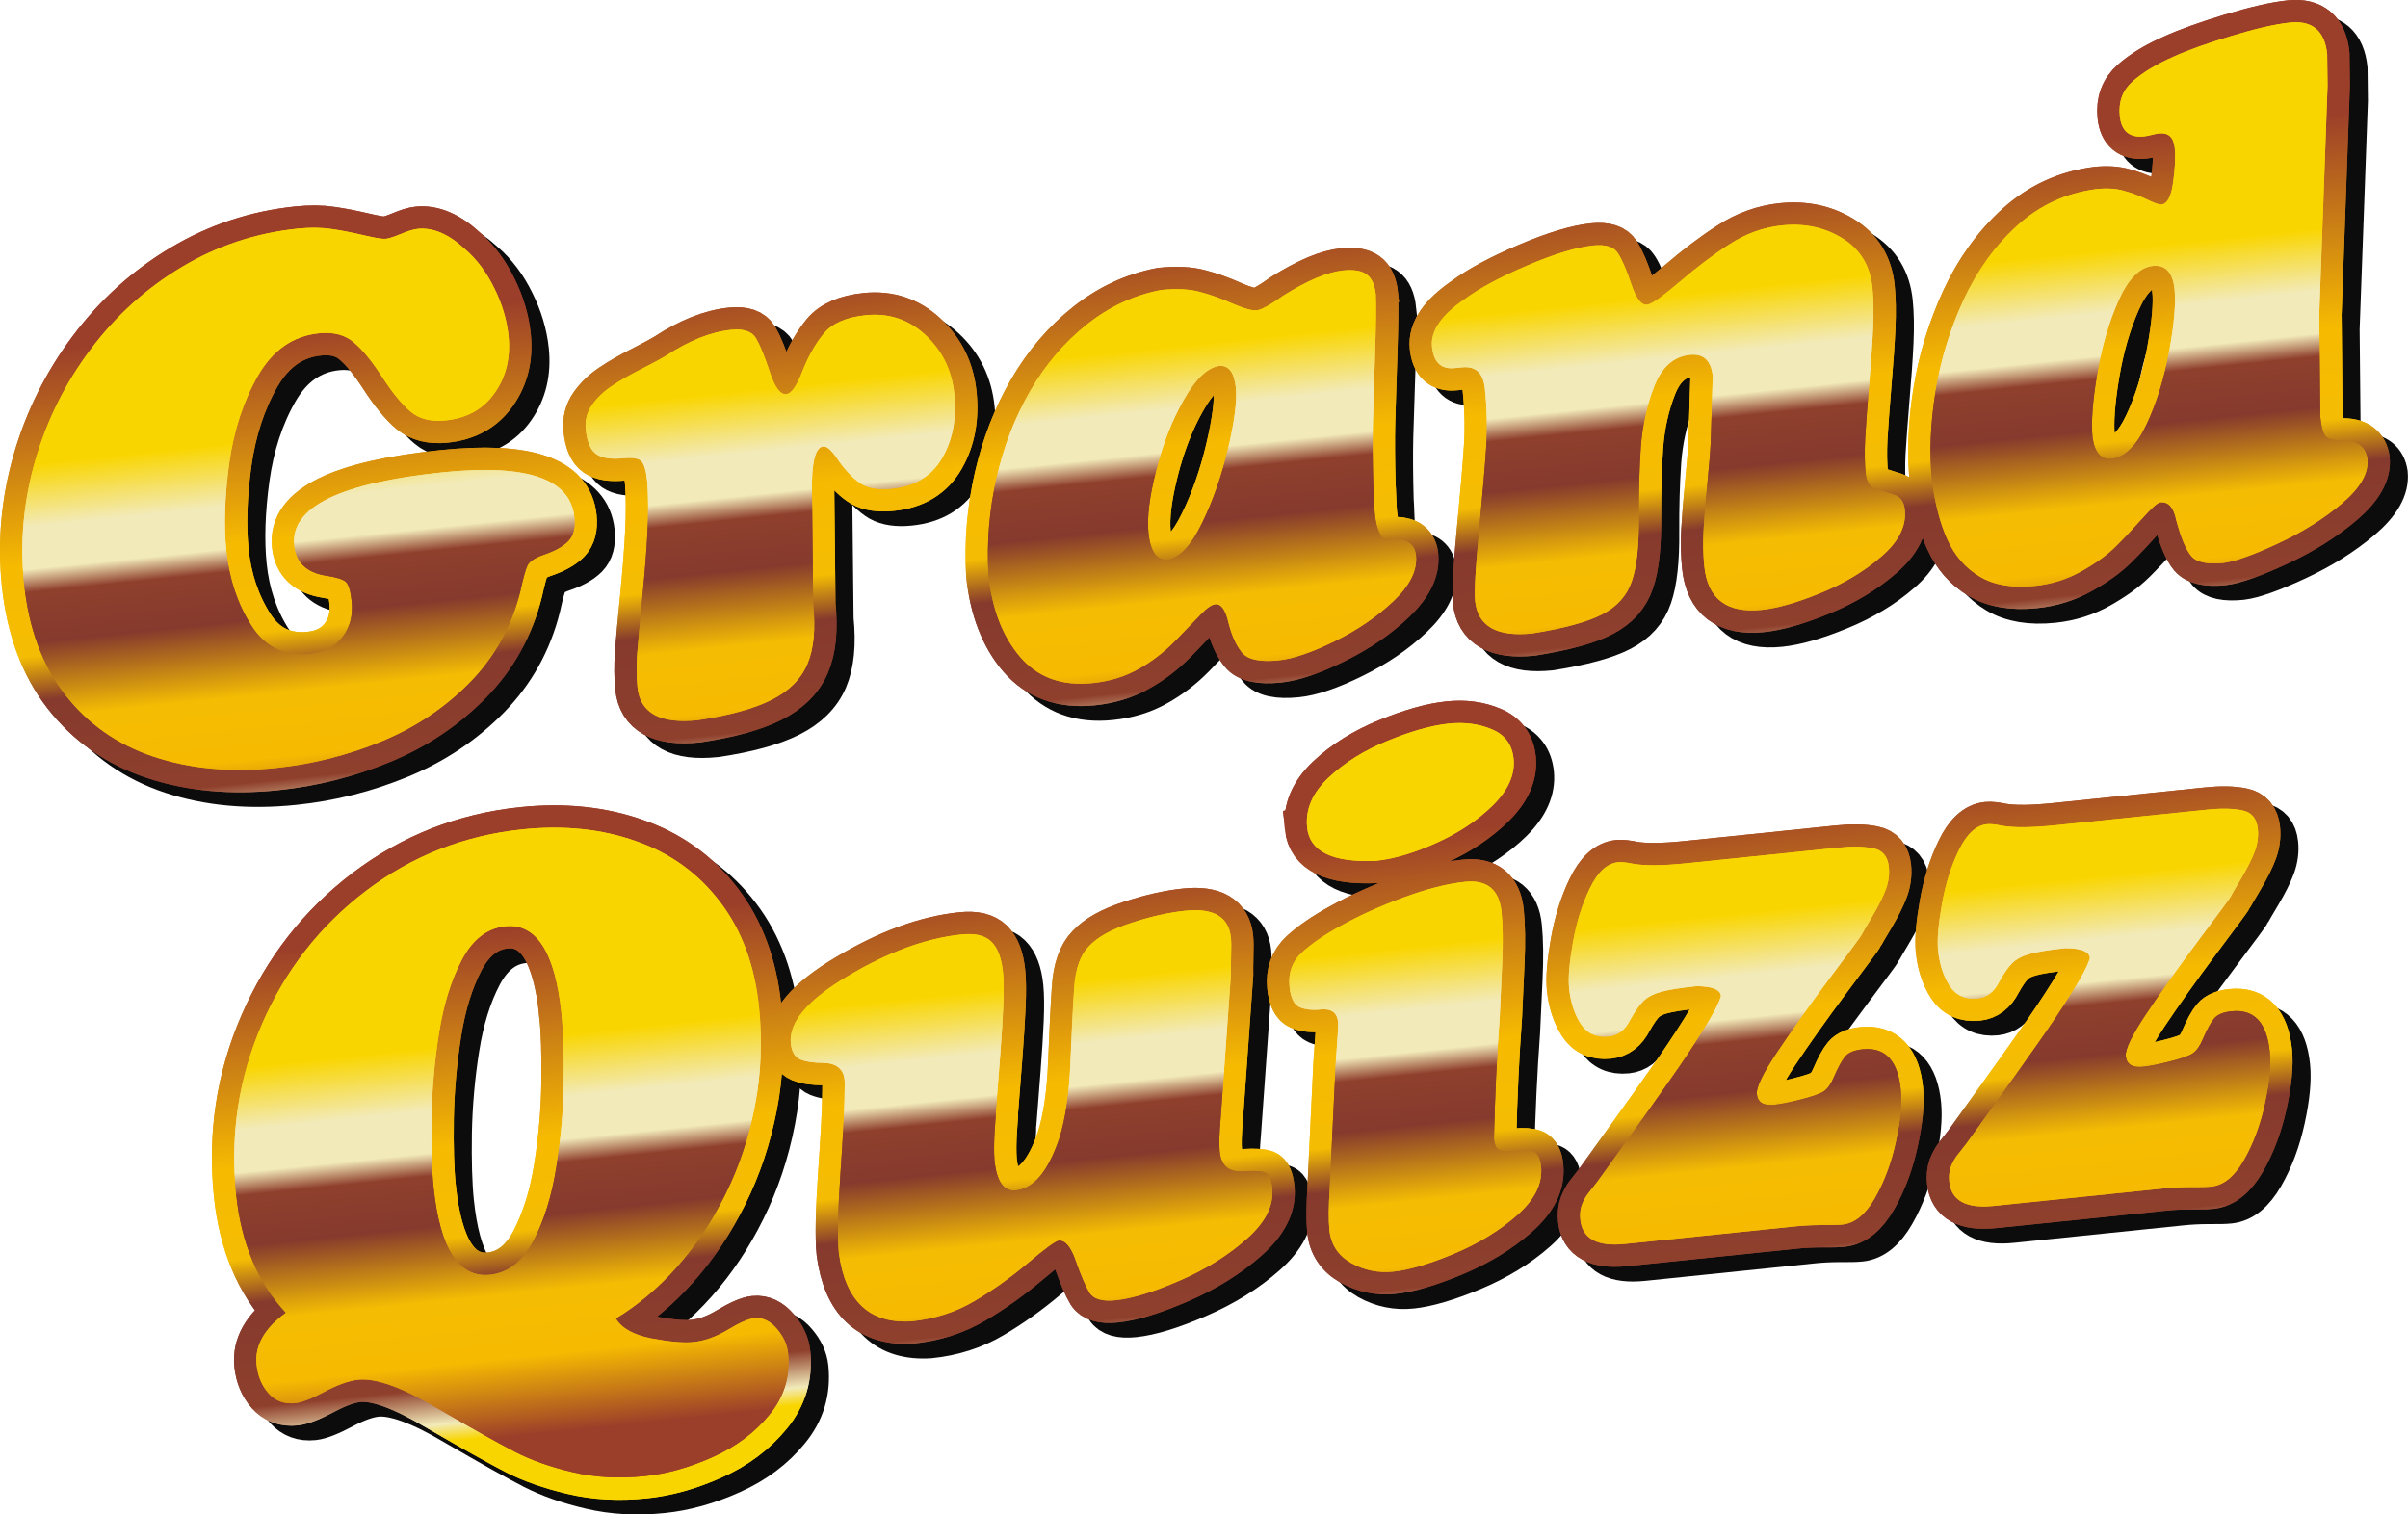 <?xml version="1.0" encoding="UTF-8" standalone="no"?>
<!-- Created with Inkscape (http://www.inkscape.org/) -->

<svg
   width="85.514mm"
   height="53.787mm"
   viewBox="0 0 85.514 53.787"
   version="1.1"
   id="svg5"
   inkscape:version="1.2 (dc2aedaf03, 2022-05-15)"
   sodipodi:docname="texte_final.svg"
   xml:space="preserve"
   xmlns:inkscape="http://www.inkscape.org/namespaces/inkscape"
   xmlns:sodipodi="http://sodipodi.sourceforge.net/DTD/sodipodi-0.dtd"
   xmlns:xlink="http://www.w3.org/1999/xlink"
   xmlns="http://www.w3.org/2000/svg"
   xmlns:svg="http://www.w3.org/2000/svg"><sodipodi:namedview
     id="namedview7"
     pagecolor="#ffffff"
     bordercolor="#999999"
     borderopacity="1"
     inkscape:showpageshadow="0"
     inkscape:pageopacity="0"
     inkscape:pagecheckerboard="0"
     inkscape:deskcolor="#d1d1d1"
     inkscape:document-units="mm"
     showgrid="false"
     inkscape:zoom="1.1893044"
     inkscape:cx="184.14125"
     inkscape:cy="179.93711"
     inkscape:window-width="1680"
     inkscape:window-height="987"
     inkscape:window-x="3832"
     inkscape:window-y="19"
     inkscape:window-maximized="1"
     inkscape:current-layer="layer1" /><defs
     id="defs2"><linearGradient
       inkscape:collect="always"
       id="linearGradient52163"><stop
         style="stop-color:#9c3f2a;stop-opacity:1;"
         offset="0"
         id="stop52143" /><stop
         style="stop-color:#9c3f2a;stop-opacity:1;"
         offset="0.081"
         id="stop52145" /><stop
         style="stop-color:#f6ba01;stop-opacity:1;"
         offset="0.2"
         id="stop52147" /><stop
         style="stop-color:#f4bd03;stop-opacity:1;"
         offset="0.297"
         id="stop52149" /><stop
         style="stop-color:#863a2d;stop-opacity:1;"
         offset="0.412"
         id="stop52151" /><stop
         style="stop-color:#8f402d;stop-opacity:1;"
         offset="0.489"
         id="stop52153" /><stop
         style="stop-color:#f2eab9;stop-opacity:1;"
         offset="0.524"
         id="stop52155" /><stop
         style="stop-color:#f2eab9;stop-opacity:1;"
         offset="0.588"
         id="stop52157" /><stop
         style="stop-color:#f9d500;stop-opacity:1;"
         offset="0.683"
         id="stop52159" /><stop
         style="stop-color:#f9d500;stop-opacity:1;"
         offset="1"
         id="stop52161" /></linearGradient><linearGradient
       inkscape:collect="always"
       id="linearGradient48253"><stop
         style="stop-color:#9c3f2a;stop-opacity:1;"
         offset="0"
         id="stop48235" /><stop
         style="stop-color:#9c3f2a;stop-opacity:1;"
         offset="0.186"
         id="stop48237" /><stop
         style="stop-color:#f6ba01;stop-opacity:1;"
         offset="0.485"
         id="stop48239" /><stop
         style="stop-color:#f4bd03;stop-opacity:1;"
         offset="0.614"
         id="stop48241" /><stop
         style="stop-color:#863a2d;stop-opacity:1;"
         offset="0.677"
         id="stop48243" /><stop
         style="stop-color:#8f402d;stop-opacity:1;"
         offset="0.823"
         id="stop48245" /><stop
         style="stop-color:#f2eab9;stop-opacity:1;"
         offset="0.874"
         id="stop48247" /><stop
         style="stop-color:#f9d500;stop-opacity:1;"
         offset="0.899"
         id="stop48249" /><stop
         style="stop-color:#f9d500;stop-opacity:1;"
         offset="1"
         id="stop48251" /></linearGradient><linearGradient
       inkscape:collect="always"
       id="linearGradient39525"><stop
         style="stop-color:#9c3f2a;stop-opacity:1;"
         offset="0"
         id="stop39509" /><stop
         style="stop-color:#9c3f2a;stop-opacity:1;"
         offset="0.081"
         id="stop48225" /><stop
         style="stop-color:#f6ba01;stop-opacity:1;"
         offset="0.2"
         id="stop45532" /><stop
         style="stop-color:#f4bd03;stop-opacity:1;"
         offset="0.297"
         id="stop39511" /><stop
         style="stop-color:#863a2d;stop-opacity:1;"
         offset="0.412"
         id="stop44909" /><stop
         style="stop-color:#8f402d;stop-opacity:1;"
         offset="0.465"
         id="stop39517" /><stop
         style="stop-color:#f2eab9;stop-opacity:1;"
         offset="0.543"
         id="stop39519" /><stop
         style="stop-color:#f2eab9;stop-opacity:1;"
         offset="0.588"
         id="stop48255" /><stop
         style="stop-color:#f9d500;stop-opacity:1;"
         offset="0.683"
         id="stop39521" /><stop
         style="stop-color:#f9d500;stop-opacity:1;"
         offset="1"
         id="stop39523" /></linearGradient><linearGradient
       inkscape:collect="always"
       xlink:href="#linearGradient52163"
       id="linearGradient54750"
       gradientUnits="userSpaceOnUse"
       x1="114.827"
       y1="138.829"
       x2="114.827"
       y2="115.55"
       gradientTransform="translate(90.322,-80.089)" /><linearGradient
       inkscape:collect="always"
       xlink:href="#linearGradient52163"
       id="linearGradient54752"
       gradientUnits="userSpaceOnUse"
       x1="114.827"
       y1="138.829"
       x2="114.827"
       y2="115.55"
       gradientTransform="translate(90.322,-80.089)" /><linearGradient
       inkscape:collect="always"
       xlink:href="#linearGradient52163"
       id="linearGradient54754"
       gradientUnits="userSpaceOnUse"
       x1="114.827"
       y1="138.829"
       x2="114.827"
       y2="115.55"
       gradientTransform="translate(90.322,-80.089)" /><linearGradient
       inkscape:collect="always"
       xlink:href="#linearGradient52163"
       id="linearGradient54756"
       gradientUnits="userSpaceOnUse"
       x1="114.827"
       y1="138.829"
       x2="114.827"
       y2="115.55"
       gradientTransform="translate(90.322,-80.089)" /><linearGradient
       inkscape:collect="always"
       xlink:href="#linearGradient52163"
       id="linearGradient54758"
       gradientUnits="userSpaceOnUse"
       x1="114.827"
       y1="138.829"
       x2="114.827"
       y2="115.55"
       gradientTransform="translate(90.322,-80.089)" /><linearGradient
       inkscape:collect="always"
       xlink:href="#linearGradient52163"
       id="linearGradient54760"
       gradientUnits="userSpaceOnUse"
       x1="114.827"
       y1="138.829"
       x2="114.827"
       y2="115.55"
       gradientTransform="translate(2.67,-56.952)" /><linearGradient
       inkscape:collect="always"
       xlink:href="#linearGradient52163"
       id="linearGradient54762"
       gradientUnits="userSpaceOnUse"
       x1="114.827"
       y1="138.829"
       x2="114.827"
       y2="115.55"
       gradientTransform="translate(2.67,-56.952)" /><linearGradient
       inkscape:collect="always"
       xlink:href="#linearGradient52163"
       id="linearGradient54764"
       gradientUnits="userSpaceOnUse"
       x1="114.827"
       y1="138.829"
       x2="114.827"
       y2="115.55"
       gradientTransform="translate(2.67,-56.952)" /><linearGradient
       inkscape:collect="always"
       xlink:href="#linearGradient52163"
       id="linearGradient54766"
       gradientUnits="userSpaceOnUse"
       x1="114.827"
       y1="138.829"
       x2="114.827"
       y2="115.55"
       gradientTransform="translate(2.67,-56.952)" /><linearGradient
       inkscape:collect="always"
       xlink:href="#linearGradient52163"
       id="linearGradient54768"
       gradientUnits="userSpaceOnUse"
       x1="114.827"
       y1="138.829"
       x2="114.827"
       y2="115.55"
       gradientTransform="translate(2.67,-56.952)" /><linearGradient
       inkscape:collect="always"
       xlink:href="#linearGradient52163"
       id="linearGradient54772"
       gradientUnits="userSpaceOnUse"
       x1="114.827"
       y1="138.829"
       x2="114.827"
       y2="115.55"
       gradientTransform="translate(90.322,-80.089)" /><linearGradient
       inkscape:collect="always"
       xlink:href="#linearGradient52163"
       id="linearGradient54774"
       gradientUnits="userSpaceOnUse"
       x1="114.827"
       y1="138.829"
       x2="114.827"
       y2="115.55"
       gradientTransform="translate(90.322,-80.089)" /><linearGradient
       inkscape:collect="always"
       xlink:href="#linearGradient52163"
       id="linearGradient54776"
       gradientUnits="userSpaceOnUse"
       x1="114.827"
       y1="138.829"
       x2="114.827"
       y2="115.55"
       gradientTransform="translate(90.322,-80.089)" /><linearGradient
       inkscape:collect="always"
       xlink:href="#linearGradient52163"
       id="linearGradient54778"
       gradientUnits="userSpaceOnUse"
       x1="114.827"
       y1="138.829"
       x2="114.827"
       y2="115.55"
       gradientTransform="translate(90.322,-80.089)" /><linearGradient
       inkscape:collect="always"
       xlink:href="#linearGradient52163"
       id="linearGradient54780"
       gradientUnits="userSpaceOnUse"
       x1="114.827"
       y1="138.829"
       x2="114.827"
       y2="115.55"
       gradientTransform="translate(90.322,-80.089)" /><linearGradient
       inkscape:collect="always"
       xlink:href="#linearGradient52163"
       id="linearGradient54782"
       gradientUnits="userSpaceOnUse"
       x1="114.827"
       y1="138.829"
       x2="114.827"
       y2="115.55"
       gradientTransform="translate(2.67,-56.952)" /><linearGradient
       inkscape:collect="always"
       xlink:href="#linearGradient52163"
       id="linearGradient54784"
       gradientUnits="userSpaceOnUse"
       x1="114.827"
       y1="138.829"
       x2="114.827"
       y2="115.55"
       gradientTransform="translate(2.67,-56.952)" /><linearGradient
       inkscape:collect="always"
       xlink:href="#linearGradient52163"
       id="linearGradient54786"
       gradientUnits="userSpaceOnUse"
       x1="114.827"
       y1="138.829"
       x2="114.827"
       y2="115.55"
       gradientTransform="translate(2.67,-56.952)" /><linearGradient
       inkscape:collect="always"
       xlink:href="#linearGradient52163"
       id="linearGradient54788"
       gradientUnits="userSpaceOnUse"
       x1="114.827"
       y1="138.829"
       x2="114.827"
       y2="115.55"
       gradientTransform="translate(2.67,-56.952)" /><linearGradient
       inkscape:collect="always"
       xlink:href="#linearGradient52163"
       id="linearGradient54790"
       gradientUnits="userSpaceOnUse"
       x1="114.827"
       y1="138.829"
       x2="114.827"
       y2="115.55"
       gradientTransform="translate(2.67,-56.952)" /><linearGradient
       inkscape:collect="always"
       xlink:href="#linearGradient48253"
       id="linearGradient54794"
       gradientUnits="userSpaceOnUse"
       x1="96.589"
       y1="114.259"
       x2="96.589"
       y2="139.429"
       gradientTransform="translate(90.322,-80.089)" /><linearGradient
       inkscape:collect="always"
       xlink:href="#linearGradient48253"
       id="linearGradient54796"
       gradientUnits="userSpaceOnUse"
       x1="96.589"
       y1="114.259"
       x2="96.589"
       y2="139.429"
       gradientTransform="translate(90.322,-80.089)" /><linearGradient
       inkscape:collect="always"
       xlink:href="#linearGradient48253"
       id="linearGradient54798"
       gradientUnits="userSpaceOnUse"
       x1="96.589"
       y1="114.259"
       x2="96.589"
       y2="139.429"
       gradientTransform="translate(90.322,-80.089)" /><linearGradient
       inkscape:collect="always"
       xlink:href="#linearGradient48253"
       id="linearGradient54800"
       gradientUnits="userSpaceOnUse"
       x1="96.589"
       y1="114.259"
       x2="96.589"
       y2="139.429"
       gradientTransform="translate(90.322,-80.089)" /><linearGradient
       inkscape:collect="always"
       xlink:href="#linearGradient48253"
       id="linearGradient54802"
       gradientUnits="userSpaceOnUse"
       x1="96.589"
       y1="114.259"
       x2="96.589"
       y2="139.429"
       gradientTransform="translate(90.322,-80.089)" /><linearGradient
       inkscape:collect="always"
       xlink:href="#linearGradient48253"
       id="linearGradient54804"
       gradientUnits="userSpaceOnUse"
       x1="96.589"
       y1="114.259"
       x2="96.589"
       y2="139.429"
       gradientTransform="translate(2.67,-56.952)" /><linearGradient
       inkscape:collect="always"
       xlink:href="#linearGradient48253"
       id="linearGradient54806"
       gradientUnits="userSpaceOnUse"
       x1="96.589"
       y1="114.259"
       x2="96.589"
       y2="139.429"
       gradientTransform="translate(2.67,-56.952)" /><linearGradient
       inkscape:collect="always"
       xlink:href="#linearGradient48253"
       id="linearGradient54808"
       gradientUnits="userSpaceOnUse"
       x1="96.589"
       y1="114.259"
       x2="96.589"
       y2="139.429"
       gradientTransform="translate(2.67,-56.952)" /><linearGradient
       inkscape:collect="always"
       xlink:href="#linearGradient48253"
       id="linearGradient54810"
       gradientUnits="userSpaceOnUse"
       x1="96.589"
       y1="114.259"
       x2="96.589"
       y2="139.429"
       gradientTransform="translate(2.67,-56.952)" /><linearGradient
       inkscape:collect="always"
       xlink:href="#linearGradient48253"
       id="linearGradient54812"
       gradientUnits="userSpaceOnUse"
       x1="96.589"
       y1="114.259"
       x2="96.589"
       y2="139.429"
       gradientTransform="translate(2.67,-56.952)" /><linearGradient
       inkscape:collect="always"
       xlink:href="#linearGradient39525"
       id="linearGradient54816"
       gradientUnits="userSpaceOnUse"
       x1="114.827"
       y1="138.829"
       x2="114.827"
       y2="115.55"
       gradientTransform="translate(90.322,-80.089)" /><linearGradient
       inkscape:collect="always"
       xlink:href="#linearGradient39525"
       id="linearGradient54818"
       gradientUnits="userSpaceOnUse"
       x1="114.827"
       y1="138.829"
       x2="114.827"
       y2="115.55"
       gradientTransform="translate(90.322,-80.089)" /><linearGradient
       inkscape:collect="always"
       xlink:href="#linearGradient39525"
       id="linearGradient54820"
       gradientUnits="userSpaceOnUse"
       x1="114.827"
       y1="138.829"
       x2="114.827"
       y2="115.55"
       gradientTransform="translate(90.322,-80.089)" /><linearGradient
       inkscape:collect="always"
       xlink:href="#linearGradient39525"
       id="linearGradient54822"
       gradientUnits="userSpaceOnUse"
       x1="114.827"
       y1="138.829"
       x2="114.827"
       y2="115.55"
       gradientTransform="translate(90.322,-80.089)" /><linearGradient
       inkscape:collect="always"
       xlink:href="#linearGradient39525"
       id="linearGradient54824"
       gradientUnits="userSpaceOnUse"
       x1="114.827"
       y1="138.829"
       x2="114.827"
       y2="115.55"
       gradientTransform="translate(90.322,-80.089)" /><linearGradient
       inkscape:collect="always"
       xlink:href="#linearGradient39525"
       id="linearGradient54826"
       gradientUnits="userSpaceOnUse"
       x1="114.827"
       y1="138.829"
       x2="114.827"
       y2="115.55"
       gradientTransform="translate(2.67,-56.952)" /><linearGradient
       inkscape:collect="always"
       xlink:href="#linearGradient39525"
       id="linearGradient54828"
       gradientUnits="userSpaceOnUse"
       x1="114.827"
       y1="138.829"
       x2="114.827"
       y2="115.55"
       gradientTransform="translate(2.67,-56.952)" /><linearGradient
       inkscape:collect="always"
       xlink:href="#linearGradient39525"
       id="linearGradient54830"
       gradientUnits="userSpaceOnUse"
       x1="114.827"
       y1="138.829"
       x2="114.827"
       y2="115.55"
       gradientTransform="translate(2.67,-56.952)" /><linearGradient
       inkscape:collect="always"
       xlink:href="#linearGradient39525"
       id="linearGradient54832"
       gradientUnits="userSpaceOnUse"
       x1="114.827"
       y1="138.829"
       x2="114.827"
       y2="115.55"
       gradientTransform="translate(2.67,-56.952)" /><linearGradient
       inkscape:collect="always"
       xlink:href="#linearGradient39525"
       id="linearGradient54834"
       gradientUnits="userSpaceOnUse"
       x1="114.827"
       y1="138.829"
       x2="114.827"
       y2="115.55"
       gradientTransform="translate(2.67,-56.952)" /><linearGradient
       inkscape:collect="always"
       xlink:href="#linearGradient48253"
       id="linearGradient54838"
       gradientUnits="userSpaceOnUse"
       x1="96.589"
       y1="114.259"
       x2="96.589"
       y2="139.429"
       gradientTransform="translate(90.322,-80.089)" /><linearGradient
       inkscape:collect="always"
       xlink:href="#linearGradient48253"
       id="linearGradient54840"
       gradientUnits="userSpaceOnUse"
       x1="96.589"
       y1="114.259"
       x2="96.589"
       y2="139.429"
       gradientTransform="translate(90.322,-80.089)" /><linearGradient
       inkscape:collect="always"
       xlink:href="#linearGradient48253"
       id="linearGradient54842"
       gradientUnits="userSpaceOnUse"
       x1="96.589"
       y1="114.259"
       x2="96.589"
       y2="139.429"
       gradientTransform="translate(90.322,-80.089)" /><linearGradient
       inkscape:collect="always"
       xlink:href="#linearGradient48253"
       id="linearGradient54844"
       gradientUnits="userSpaceOnUse"
       x1="96.589"
       y1="114.259"
       x2="96.589"
       y2="139.429"
       gradientTransform="translate(90.322,-80.089)" /><linearGradient
       inkscape:collect="always"
       xlink:href="#linearGradient48253"
       id="linearGradient54846"
       gradientUnits="userSpaceOnUse"
       x1="96.589"
       y1="114.259"
       x2="96.589"
       y2="139.429"
       gradientTransform="translate(90.322,-80.089)" /><linearGradient
       inkscape:collect="always"
       xlink:href="#linearGradient48253"
       id="linearGradient54848"
       gradientUnits="userSpaceOnUse"
       x1="96.589"
       y1="114.259"
       x2="96.589"
       y2="139.429"
       gradientTransform="translate(2.67,-56.952)" /><linearGradient
       inkscape:collect="always"
       xlink:href="#linearGradient48253"
       id="linearGradient54850"
       gradientUnits="userSpaceOnUse"
       x1="96.589"
       y1="114.259"
       x2="96.589"
       y2="139.429"
       gradientTransform="translate(2.67,-56.952)" /><linearGradient
       inkscape:collect="always"
       xlink:href="#linearGradient48253"
       id="linearGradient54852"
       gradientUnits="userSpaceOnUse"
       x1="96.589"
       y1="114.259"
       x2="96.589"
       y2="139.429"
       gradientTransform="translate(2.67,-56.952)" /><linearGradient
       inkscape:collect="always"
       xlink:href="#linearGradient48253"
       id="linearGradient54854"
       gradientUnits="userSpaceOnUse"
       x1="96.589"
       y1="114.259"
       x2="96.589"
       y2="139.429"
       gradientTransform="translate(2.67,-56.952)" /><linearGradient
       inkscape:collect="always"
       xlink:href="#linearGradient48253"
       id="linearGradient54856"
       gradientUnits="userSpaceOnUse"
       x1="96.589"
       y1="114.259"
       x2="96.589"
       y2="139.429"
       gradientTransform="translate(2.67,-56.952)" /></defs><g
     inkscape:label="Calque 1"
     inkscape:groupmode="layer"
     id="layer1"
     transform="translate(-61.051,-31.939)"><g
       id="g55482"
       transform="rotate(-5.884,107.028,61.658)"><g
         id="g54950"
         transform="translate(-54.158,1.058)"><path
           d="m 135.823,40.627 q 0,1.163 -0.693,1.963 -0.686,0.794 -1.836,0.794 -0.782,0 -1.201,-0.432 -0.419,-0.432 -0.877,-1.322 -0.451,-0.89 -0.877,-1.334 -0.426,-0.451 -1.207,-0.451 -1.379,0 -2.3,1.271 -0.915,1.271 -1.341,3.006 -0.419,1.728 -0.419,3.088 0,1.487 0.61,2.713 0.61,1.22 1.963,1.22 0.756,0 1.214,-0.477 0.458,-0.477 0.458,-1.239 0,-0.546 -0.133,-0.699 -0.133,-0.152 -0.674,-0.292 -1.017,-0.267 -1.017,-1.195 0,-2.033 5.515,-2.033 4.48,0 4.48,2.059 0,0.572 -0.311,0.832 -0.311,0.254 -0.915,0.388 -0.477,0.114 -0.604,0.318 -0.121,0.197 -0.356,0.909 -0.654,1.805 -2.11,3.012 -1.449,1.201 -3.323,1.76 -1.874,0.559 -3.838,0.559 -2.396,0 -4.264,-0.839 -1.862,-0.839 -2.91,-2.516 -1.048,-1.684 -1.048,-4.086 0,-2.199 0.839,-4.289 0.845,-2.091 2.364,-3.73 1.519,-1.646 3.52,-2.58 2.002,-0.934 4.232,-0.934 0.667,0 1.182,0.133 0.515,0.127 1.118,0.337 0.604,0.21 0.775,0.21 0.159,0 0.546,-0.114 0.394,-0.121 0.623,-0.121 0.813,0 1.589,0.883 0.572,0.604 0.896,1.487 0.33,0.877 0.33,1.741 z"
           style="font-size:26.027px;line-height:1.25;font-family:Cooper-Italic;-inkscape-font-specification:'Cooper-Italic, Normal';text-align:center;letter-spacing:0px;word-spacing:0px;text-anchor:middle;opacity:0.952;fill:none;stroke:#000000;stroke-width:1.587"
           id="path53782" /><path
           d="m 145.608,51.219 q 0,1.328 -0.426,2.097 -0.426,0.762 -1.404,1.131 -0.979,0.369 -2.675,0.445 -2.002,0 -2.002,-1.379 0,-0.54 0.114,-1.201 0.121,-0.667 0.388,-1.976 0.267,-1.309 0.419,-2.294 0.152,-0.991 0.172,-1.766 0,-0.559 -0.127,-0.731 -0.127,-0.178 -0.629,-0.178 -0.654,0 -0.94,-0.241 -0.286,-0.241 -0.286,-0.909 0,-0.489 0.311,-0.845 0.311,-0.356 0.769,-0.597 0.464,-0.248 1.144,-0.508 0.686,-0.267 0.877,-0.362 1.309,-0.68 2.396,-0.68 0.674,0 0.851,0.394 0.178,0.394 0.362,1.239 0.184,0.839 0.502,0.839 0.273,0 0.654,-0.75 0.388,-0.756 0.89,-1.252 0.502,-0.496 1.55,-0.496 1.239,0 2.04,0.921 0.801,0.915 0.801,2.179 0,1.303 -0.654,2.211 -0.648,0.909 -1.9,0.909 -0.661,0 -1.023,-0.254 -0.356,-0.261 -0.718,-0.864 -0.311,-0.623 -0.521,-0.623 -0.4,0 -0.546,1.328 z"
           style="font-size:26.027px;line-height:1.25;font-family:Cooper-Italic;-inkscape-font-specification:'Cooper-Italic, Normal';text-align:center;letter-spacing:0px;word-spacing:0px;text-anchor:middle;opacity:0.952;fill:none;stroke:#000000;stroke-width:1.587"
           id="path53784" /><path
           d="m 161.328,45.107 q 0,-0.832 -0.521,-0.832 -0.642,0.044 -1.373,1.08 -0.731,1.029 -1.226,2.389 -0.496,1.353 -0.496,2.173 0,1.017 0.597,1.017 0.635,-0.044 1.334,-1.169 0.705,-1.131 1.195,-2.548 0.489,-1.417 0.489,-2.11 z m 5.28,-2.764 q -0.032,0.559 -0.235,2.04 -0.203,1.474 -0.33,2.434 -0.121,0.953 -0.216,2.243 0,0.095 -0.025,0.458 -0.025,0.362 -0.025,0.559 0,0.394 0.083,0.648 0.064,0.21 0.146,0.241 0.083,0.032 0.426,0.076 0.648,0.083 0.648,0.648 0,0.782 -0.959,1.525 -0.953,0.737 -2.23,1.207 -1.271,0.47 -2.04,0.47 -1.01,0 -1.277,-0.419 -0.267,-0.419 -0.362,-1.106 -0.089,-0.686 -0.394,-0.686 -0.203,0 -0.559,0.305 -0.356,0.305 -1.01,0.851 -0.654,0.54 -1.404,0.858 -0.743,0.324 -1.658,0.324 -1.627,0 -2.453,-1.182 -0.826,-1.188 -0.826,-3.031 0.083,-1.747 0.642,-3.393 0.559,-1.646 1.512,-2.955 0.953,-1.309 2.237,-2.129 1.284,-0.82 2.739,-0.947 0.82,0 1.353,0.203 0.534,0.197 1.118,0.534 0.591,0.33 0.839,0.33 0.248,0 0.985,-0.419 1.36,-0.674 2.211,-0.674 0.566,0 0.813,0.222 0.254,0.222 0.254,0.762 z"
           style="font-size:26.027px;line-height:1.25;font-family:Cooper-Italic;-inkscape-font-specification:'Cooper-Italic, Normal';text-align:center;letter-spacing:0px;word-spacing:0px;text-anchor:middle;opacity:0.952;fill:none;stroke:#000000;stroke-width:1.587"
           id="path53786" /><path
           d="m 178.218,46.435 q 0,-0.839 -0.731,-0.839 -0.858,0 -1.366,0.966 -0.502,0.966 -0.705,2.122 -0.197,1.15 -0.324,2.459 -0.14,1.506 -0.483,2.243 -0.337,0.737 -1.169,1.061 -0.826,0.324 -2.535,0.419 -1.9,0 -1.9,-1.353 0,-0.502 0.394,-2.465 0.394,-1.97 0.559,-2.942 0.165,-0.979 0.165,-2.065 0,-0.832 -0.731,-0.832 h -0.261 q -0.724,0 -0.724,-0.832 0,-0.845 1.322,-1.563 0.845,-0.502 2.345,-0.966 1.5,-0.464 2.396,-0.464 0.674,0 0.851,0.375 0.184,0.369 0.356,1.144 0.172,0.769 0.483,0.769 0.229,0 1.226,-0.686 0.998,-0.693 1.913,-1.156 0.921,-0.47 1.913,-0.47 1.207,0 2.084,0.674 0.883,0.674 0.883,1.849 0,0.604 -0.121,1.417 -0.121,0.807 -0.349,2.002 -0.222,1.188 -0.337,1.894 -0.108,0.705 -0.108,1.245 0,0.438 0.311,0.578 0.318,0.133 0.629,0.273 0.311,0.14 0.311,0.559 0,0.871 -0.991,1.563 -0.985,0.693 -2.288,1.074 -1.296,0.381 -2.135,0.381 -1.874,0 -1.874,-1.747 0,-0.591 0.102,-1.264 0.108,-0.68 0.305,-1.639 0.197,-0.966 0.273,-1.468 z"
           style="font-size:26.027px;line-height:1.25;font-family:Cooper-Italic;-inkscape-font-specification:'Cooper-Italic, Normal';text-align:center;letter-spacing:0px;word-spacing:0px;text-anchor:middle;opacity:0.952;fill:none;stroke:#000000;stroke-width:1.587"
           id="path53788" /><path
           d="m 194.846,45.049 q 0,-0.909 -0.68,-0.909 -0.705,0 -1.341,1.099 -0.629,1.093 -1.023,2.523 -0.394,1.43 -0.394,2.237 0.044,0.807 0.597,0.807 0.705,-0.006 1.36,-1.087 0.654,-1.087 1.067,-2.504 0.413,-1.417 0.413,-2.167 z m -0.159,-3.044 q 0.318,0 0.496,-0.737 0.184,-0.743 0.184,-1.214 0,-0.572 -0.496,-0.572 -0.095,0 -0.273,0.025 -0.178,0.025 -0.273,0.025 -0.782,0 -0.782,-0.807 0,-0.762 0.578,-1.176 0.585,-0.419 1.531,-0.724 0.775,-0.261 2.116,-0.521 1.347,-0.261 2.129,-0.261 1.195,0 1.195,1.252 l -0.102,1.118 -0.629,4.505 -0.496,3.539 -0.337,3.616 q 0,0.559 0.121,0.718 0.121,0.159 0.635,0.216 0.724,0.095 0.756,0.731 0,0.756 -1.061,1.481 -1.055,0.718 -2.421,1.188 -1.366,0.47 -1.982,0.483 -0.864,0 -1.112,-0.362 -0.248,-0.369 -0.4,-1.328 -0.064,-0.68 -0.496,-0.68 -0.152,0 -0.705,0.508 -0.553,0.502 -1.042,0.896 -0.489,0.394 -1.29,0.743 -0.794,0.349 -1.697,0.349 -1.201,0 -1.913,-0.527 -0.712,-0.534 -1.01,-1.43 -0.299,-0.902 -0.33,-2.129 0,-1.468 0.445,-3.126 0.445,-1.658 1.328,-3.152 0.89,-1.493 2.179,-2.44 1.296,-0.947 2.917,-0.991 0.566,0 0.959,0.159 0.4,0.152 0.782,0.388 0.381,0.235 0.496,0.235 z"
           style="font-size:26.027px;line-height:1.25;font-family:Cooper-Italic;-inkscape-font-specification:'Cooper-Italic, Normal';text-align:center;letter-spacing:0px;word-spacing:0px;text-anchor:middle;opacity:0.952;fill:none;stroke:#000000;stroke-width:1.587"
           id="path53790" /><path
           d="m 135.238,40.042 q 0,1.163 -0.693,1.963 -0.686,0.794 -1.836,0.794 -0.782,0 -1.201,-0.432 -0.419,-0.432 -0.877,-1.322 -0.451,-0.89 -0.877,-1.334 -0.426,-0.451 -1.207,-0.451 -1.379,0 -2.3,1.271 -0.915,1.271 -1.341,3.006 -0.419,1.728 -0.419,3.088 0,1.487 0.61,2.713 0.61,1.22 1.963,1.22 0.756,0 1.214,-0.477 0.458,-0.477 0.458,-1.239 0,-0.546 -0.133,-0.699 -0.133,-0.152 -0.674,-0.292 -1.017,-0.267 -1.017,-1.195 0,-2.033 5.515,-2.033 4.48,0 4.48,2.059 0,0.572 -0.311,0.832 -0.311,0.254 -0.915,0.388 -0.477,0.114 -0.604,0.318 -0.121,0.197 -0.356,0.909 -0.654,1.805 -2.11,3.012 -1.449,1.201 -3.323,1.76 -1.874,0.559 -3.838,0.559 -2.396,0 -4.264,-0.839 -1.862,-0.839 -2.91,-2.516 -1.048,-1.684 -1.048,-4.086 0,-2.199 0.839,-4.289 0.845,-2.091 2.364,-3.73 1.519,-1.646 3.52,-2.58 2.002,-0.934 4.232,-0.934 0.667,0 1.182,0.133 0.515,0.127 1.118,0.337 0.604,0.21 0.775,0.21 0.159,0 0.546,-0.114 0.394,-0.121 0.623,-0.121 0.813,0 1.589,0.883 0.572,0.604 0.896,1.487 0.33,0.877 0.33,1.741 z"
           style="font-size:26.027px;line-height:1.25;font-family:Cooper-Italic;-inkscape-font-specification:'Cooper-Italic, Normal';text-align:center;letter-spacing:0px;word-spacing:0px;text-anchor:middle;fill:none;stroke:url(#linearGradient54838);stroke-width:1.587"
           id="path53804" /><path
           d="m 145.023,50.634 q 0,1.328 -0.426,2.097 -0.426,0.762 -1.404,1.131 -0.979,0.369 -2.675,0.445 -2.002,0 -2.002,-1.379 0,-0.54 0.114,-1.201 0.121,-0.667 0.388,-1.976 0.267,-1.309 0.419,-2.294 0.152,-0.991 0.172,-1.766 0,-0.559 -0.127,-0.731 -0.127,-0.178 -0.629,-0.178 -0.654,0 -0.94,-0.241 -0.286,-0.241 -0.286,-0.909 0,-0.489 0.311,-0.845 0.311,-0.356 0.769,-0.597 0.464,-0.248 1.144,-0.508 0.686,-0.267 0.877,-0.362 1.309,-0.68 2.396,-0.68 0.674,0 0.851,0.394 0.178,0.394 0.362,1.239 0.184,0.839 0.502,0.839 0.273,0 0.654,-0.75 0.388,-0.756 0.89,-1.252 0.502,-0.496 1.55,-0.496 1.239,0 2.04,0.921 0.801,0.915 0.801,2.179 0,1.303 -0.654,2.211 -0.648,0.909 -1.9,0.909 -0.661,0 -1.023,-0.254 -0.356,-0.261 -0.718,-0.864 -0.311,-0.623 -0.521,-0.623 -0.4,0 -0.546,1.328 z"
           style="font-size:26.027px;line-height:1.25;font-family:Cooper-Italic;-inkscape-font-specification:'Cooper-Italic, Normal';text-align:center;letter-spacing:0px;word-spacing:0px;text-anchor:middle;fill:none;stroke:url(#linearGradient54840);stroke-width:1.587"
           id="path53806" /><path
           d="m 160.743,44.522 q 0,-0.832 -0.521,-0.832 -0.642,0.044 -1.373,1.08 -0.731,1.029 -1.226,2.389 -0.496,1.353 -0.496,2.173 0,1.017 0.597,1.017 0.635,-0.044 1.334,-1.169 0.705,-1.131 1.195,-2.548 0.489,-1.417 0.489,-2.11 z m 5.28,-2.764 q -0.032,0.559 -0.235,2.04 -0.203,1.474 -0.33,2.434 -0.121,0.953 -0.216,2.243 0,0.095 -0.025,0.458 -0.025,0.362 -0.025,0.559 0,0.394 0.083,0.648 0.064,0.21 0.146,0.241 0.083,0.032 0.426,0.076 0.648,0.083 0.648,0.648 0,0.782 -0.959,1.525 -0.953,0.737 -2.23,1.207 -1.271,0.47 -2.04,0.47 -1.01,0 -1.277,-0.419 -0.267,-0.419 -0.362,-1.106 -0.089,-0.686 -0.394,-0.686 -0.203,0 -0.559,0.305 -0.356,0.305 -1.01,0.851 -0.654,0.54 -1.404,0.858 -0.743,0.324 -1.658,0.324 -1.627,0 -2.453,-1.182 -0.826,-1.188 -0.826,-3.031 0.083,-1.747 0.642,-3.393 0.559,-1.646 1.512,-2.955 0.953,-1.309 2.237,-2.129 1.284,-0.82 2.739,-0.947 0.82,0 1.353,0.203 0.534,0.197 1.118,0.534 0.591,0.33 0.839,0.33 0.248,0 0.985,-0.419 1.36,-0.674 2.211,-0.674 0.566,0 0.813,0.222 0.254,0.222 0.254,0.762 z"
           style="font-size:26.027px;line-height:1.25;font-family:Cooper-Italic;-inkscape-font-specification:'Cooper-Italic, Normal';text-align:center;letter-spacing:0px;word-spacing:0px;text-anchor:middle;fill:none;stroke:url(#linearGradient54842);stroke-width:1.587"
           id="path53808" /><path
           d="m 177.633,45.85 q 0,-0.839 -0.731,-0.839 -0.858,0 -1.366,0.966 -0.502,0.966 -0.705,2.122 -0.197,1.15 -0.324,2.459 -0.14,1.506 -0.483,2.243 -0.337,0.737 -1.169,1.061 -0.826,0.324 -2.535,0.419 -1.9,0 -1.9,-1.353 0,-0.502 0.394,-2.465 0.394,-1.97 0.559,-2.942 0.165,-0.979 0.165,-2.065 0,-0.832 -0.731,-0.832 h -0.261 q -0.724,0 -0.724,-0.832 0,-0.845 1.322,-1.563 0.845,-0.502 2.345,-0.966 1.5,-0.464 2.396,-0.464 0.674,0 0.851,0.375 0.184,0.369 0.356,1.144 0.172,0.769 0.483,0.769 0.229,0 1.226,-0.686 0.998,-0.693 1.913,-1.156 0.921,-0.47 1.913,-0.47 1.207,0 2.084,0.674 0.883,0.674 0.883,1.849 0,0.604 -0.121,1.417 -0.121,0.807 -0.349,2.002 -0.222,1.188 -0.337,1.894 -0.108,0.705 -0.108,1.245 0,0.438 0.311,0.578 0.318,0.133 0.629,0.273 0.311,0.14 0.311,0.559 0,0.871 -0.991,1.563 -0.985,0.693 -2.288,1.074 -1.296,0.381 -2.135,0.381 -1.874,0 -1.874,-1.747 0,-0.591 0.102,-1.264 0.108,-0.68 0.305,-1.639 0.197,-0.966 0.273,-1.468 z"
           style="font-size:26.027px;line-height:1.25;font-family:Cooper-Italic;-inkscape-font-specification:'Cooper-Italic, Normal';text-align:center;letter-spacing:0px;word-spacing:0px;text-anchor:middle;fill:none;stroke:url(#linearGradient54844);stroke-width:1.587"
           id="path53810" /><path
           d="m 194.262,44.465 q 0,-0.909 -0.68,-0.909 -0.705,0 -1.341,1.099 -0.629,1.093 -1.023,2.523 -0.394,1.43 -0.394,2.237 0.044,0.807 0.597,0.807 0.705,-0.006 1.36,-1.087 0.654,-1.087 1.067,-2.504 0.413,-1.417 0.413,-2.167 z m -0.159,-3.044 q 0.318,0 0.496,-0.737 0.184,-0.743 0.184,-1.214 0,-0.572 -0.496,-0.572 -0.095,0 -0.273,0.025 -0.178,0.025 -0.273,0.025 -0.782,0 -0.782,-0.807 0,-0.762 0.578,-1.176 0.585,-0.419 1.531,-0.724 0.775,-0.261 2.116,-0.521 1.347,-0.261 2.129,-0.261 1.195,0 1.195,1.252 l -0.102,1.118 -0.629,4.505 -0.496,3.539 -0.337,3.616 q 0,0.559 0.121,0.718 0.121,0.159 0.635,0.216 0.724,0.095 0.756,0.731 0,0.756 -1.061,1.481 -1.055,0.718 -2.421,1.188 -1.366,0.47 -1.982,0.483 -0.864,0 -1.112,-0.362 -0.248,-0.369 -0.4,-1.328 -0.064,-0.68 -0.496,-0.68 -0.152,0 -0.705,0.508 -0.553,0.502 -1.042,0.896 -0.489,0.394 -1.29,0.743 -0.794,0.349 -1.697,0.349 -1.201,0 -1.913,-0.527 -0.712,-0.534 -1.01,-1.43 -0.299,-0.902 -0.33,-2.129 0,-1.468 0.445,-3.126 0.445,-1.658 1.328,-3.152 0.89,-1.493 2.179,-2.44 1.296,-0.947 2.917,-0.991 0.566,0 0.959,0.159 0.4,0.152 0.782,0.388 0.381,0.235 0.496,0.235 z"
           style="font-size:26.027px;line-height:1.25;font-family:Cooper-Italic;-inkscape-font-specification:'Cooper-Italic, Normal';text-align:center;letter-spacing:0px;word-spacing:0px;text-anchor:middle;fill:none;stroke:url(#linearGradient54846);stroke-width:1.587"
           id="path53812" /><path
           d="m 135.238,40.042 q 0,1.163 -0.693,1.963 -0.686,0.794 -1.836,0.794 -0.782,0 -1.201,-0.432 -0.419,-0.432 -0.877,-1.322 -0.451,-0.89 -0.877,-1.334 -0.426,-0.451 -1.207,-0.451 -1.379,0 -2.3,1.271 -0.915,1.271 -1.341,3.006 -0.419,1.728 -0.419,3.088 0,1.487 0.61,2.713 0.61,1.22 1.963,1.22 0.756,0 1.214,-0.477 0.458,-0.477 0.458,-1.239 0,-0.546 -0.133,-0.699 -0.133,-0.152 -0.674,-0.292 -1.017,-0.267 -1.017,-1.195 0,-2.033 5.515,-2.033 4.48,0 4.48,2.059 0,0.572 -0.311,0.832 -0.311,0.254 -0.915,0.388 -0.477,0.114 -0.604,0.318 -0.121,0.197 -0.356,0.909 -0.654,1.805 -2.11,3.012 -1.449,1.201 -3.323,1.76 -1.874,0.559 -3.838,0.559 -2.396,0 -4.264,-0.839 -1.862,-0.839 -2.91,-2.516 -1.048,-1.684 -1.048,-4.086 0,-2.199 0.839,-4.289 0.845,-2.091 2.364,-3.73 1.519,-1.646 3.52,-2.58 2.002,-0.934 4.232,-0.934 0.667,0 1.182,0.133 0.515,0.127 1.118,0.337 0.604,0.21 0.775,0.21 0.159,0 0.546,-0.114 0.394,-0.121 0.623,-0.121 0.813,0 1.589,0.883 0.572,0.604 0.896,1.487 0.33,0.877 0.33,1.741 z"
           style="font-size:26.027px;line-height:1.25;font-family:Cooper-Italic;-inkscape-font-specification:'Cooper-Italic, Normal';text-align:center;letter-spacing:0px;word-spacing:0px;text-anchor:middle;fill:url(#linearGradient54816);stroke-width:1.084"
           id="path53826" /><path
           d="m 145.023,50.634 q 0,1.328 -0.426,2.097 -0.426,0.762 -1.404,1.131 -0.979,0.369 -2.675,0.445 -2.002,0 -2.002,-1.379 0,-0.54 0.114,-1.201 0.121,-0.667 0.388,-1.976 0.267,-1.309 0.419,-2.294 0.152,-0.991 0.172,-1.766 0,-0.559 -0.127,-0.731 -0.127,-0.178 -0.629,-0.178 -0.654,0 -0.94,-0.241 -0.286,-0.241 -0.286,-0.909 0,-0.489 0.311,-0.845 0.311,-0.356 0.769,-0.597 0.464,-0.248 1.144,-0.508 0.686,-0.267 0.877,-0.362 1.309,-0.68 2.396,-0.68 0.674,0 0.851,0.394 0.178,0.394 0.362,1.239 0.184,0.839 0.502,0.839 0.273,0 0.654,-0.75 0.388,-0.756 0.89,-1.252 0.502,-0.496 1.55,-0.496 1.239,0 2.04,0.921 0.801,0.915 0.801,2.179 0,1.303 -0.654,2.211 -0.648,0.909 -1.9,0.909 -0.661,0 -1.023,-0.254 -0.356,-0.261 -0.718,-0.864 -0.311,-0.623 -0.521,-0.623 -0.4,0 -0.546,1.328 z"
           style="font-size:26.027px;line-height:1.25;font-family:Cooper-Italic;-inkscape-font-specification:'Cooper-Italic, Normal';text-align:center;letter-spacing:0px;word-spacing:0px;text-anchor:middle;fill:url(#linearGradient54818);stroke-width:1.084"
           id="path53828" /><path
           d="m 160.743,44.522 q 0,-0.832 -0.521,-0.832 -0.642,0.044 -1.373,1.08 -0.731,1.029 -1.226,2.389 -0.496,1.353 -0.496,2.173 0,1.017 0.597,1.017 0.635,-0.044 1.334,-1.169 0.705,-1.131 1.195,-2.548 0.489,-1.417 0.489,-2.11 z m 5.28,-2.764 q -0.032,0.559 -0.235,2.04 -0.203,1.474 -0.33,2.434 -0.121,0.953 -0.216,2.243 0,0.095 -0.025,0.458 -0.025,0.362 -0.025,0.559 0,0.394 0.083,0.648 0.064,0.21 0.146,0.241 0.083,0.032 0.426,0.076 0.648,0.083 0.648,0.648 0,0.782 -0.959,1.525 -0.953,0.737 -2.23,1.207 -1.271,0.47 -2.04,0.47 -1.01,0 -1.277,-0.419 -0.267,-0.419 -0.362,-1.106 -0.089,-0.686 -0.394,-0.686 -0.203,0 -0.559,0.305 -0.356,0.305 -1.01,0.851 -0.654,0.54 -1.404,0.858 -0.743,0.324 -1.658,0.324 -1.627,0 -2.453,-1.182 -0.826,-1.188 -0.826,-3.031 0.083,-1.747 0.642,-3.393 0.559,-1.646 1.512,-2.955 0.953,-1.309 2.237,-2.129 1.284,-0.82 2.739,-0.947 0.82,0 1.353,0.203 0.534,0.197 1.118,0.534 0.591,0.33 0.839,0.33 0.248,0 0.985,-0.419 1.36,-0.674 2.211,-0.674 0.566,0 0.813,0.222 0.254,0.222 0.254,0.762 z"
           style="font-size:26.027px;line-height:1.25;font-family:Cooper-Italic;-inkscape-font-specification:'Cooper-Italic, Normal';text-align:center;letter-spacing:0px;word-spacing:0px;text-anchor:middle;fill:url(#linearGradient54820);stroke-width:1.084"
           id="path53830" /><path
           d="m 177.633,45.85 q 0,-0.839 -0.731,-0.839 -0.858,0 -1.366,0.966 -0.502,0.966 -0.705,2.122 -0.197,1.15 -0.324,2.459 -0.14,1.506 -0.483,2.243 -0.337,0.737 -1.169,1.061 -0.826,0.324 -2.535,0.419 -1.9,0 -1.9,-1.353 0,-0.502 0.394,-2.465 0.394,-1.97 0.559,-2.942 0.165,-0.979 0.165,-2.065 0,-0.832 -0.731,-0.832 h -0.261 q -0.724,0 -0.724,-0.832 0,-0.845 1.322,-1.563 0.845,-0.502 2.345,-0.966 1.5,-0.464 2.396,-0.464 0.674,0 0.851,0.375 0.184,0.369 0.356,1.144 0.172,0.769 0.483,0.769 0.229,0 1.226,-0.686 0.998,-0.693 1.913,-1.156 0.921,-0.47 1.913,-0.47 1.207,0 2.084,0.674 0.883,0.674 0.883,1.849 0,0.604 -0.121,1.417 -0.121,0.807 -0.349,2.002 -0.222,1.188 -0.337,1.894 -0.108,0.705 -0.108,1.245 0,0.438 0.311,0.578 0.318,0.133 0.629,0.273 0.311,0.14 0.311,0.559 0,0.871 -0.991,1.563 -0.985,0.693 -2.288,1.074 -1.296,0.381 -2.135,0.381 -1.874,0 -1.874,-1.747 0,-0.591 0.102,-1.264 0.108,-0.68 0.305,-1.639 0.197,-0.966 0.273,-1.468 z"
           style="font-size:26.027px;line-height:1.25;font-family:Cooper-Italic;-inkscape-font-specification:'Cooper-Italic, Normal';text-align:center;letter-spacing:0px;word-spacing:0px;text-anchor:middle;fill:url(#linearGradient54822);stroke-width:1.084"
           id="path53832" /><path
           d="m 194.262,44.465 q 0,-0.909 -0.68,-0.909 -0.705,0 -1.341,1.099 -0.629,1.093 -1.023,2.523 -0.394,1.43 -0.394,2.237 0.044,0.807 0.597,0.807 0.705,-0.006 1.36,-1.087 0.654,-1.087 1.067,-2.504 0.413,-1.417 0.413,-2.167 z m -0.159,-3.044 q 0.318,0 0.496,-0.737 0.184,-0.743 0.184,-1.214 0,-0.572 -0.496,-0.572 -0.095,0 -0.273,0.025 -0.178,0.025 -0.273,0.025 -0.782,0 -0.782,-0.807 0,-0.762 0.578,-1.176 0.585,-0.419 1.531,-0.724 0.775,-0.261 2.116,-0.521 1.347,-0.261 2.129,-0.261 1.195,0 1.195,1.252 l -0.102,1.118 -0.629,4.505 -0.496,3.539 -0.337,3.616 q 0,0.559 0.121,0.718 0.121,0.159 0.635,0.216 0.724,0.095 0.756,0.731 0,0.756 -1.061,1.481 -1.055,0.718 -2.421,1.188 -1.366,0.47 -1.982,0.483 -0.864,0 -1.112,-0.362 -0.248,-0.369 -0.4,-1.328 -0.064,-0.68 -0.496,-0.68 -0.152,0 -0.705,0.508 -0.553,0.502 -1.042,0.896 -0.489,0.394 -1.29,0.743 -0.794,0.349 -1.697,0.349 -1.201,0 -1.913,-0.527 -0.712,-0.534 -1.01,-1.43 -0.299,-0.902 -0.33,-2.129 0,-1.468 0.445,-3.126 0.445,-1.658 1.328,-3.152 0.89,-1.493 2.179,-2.44 1.296,-0.947 2.917,-0.991 0.566,0 0.959,0.159 0.4,0.152 0.782,0.388 0.381,0.235 0.496,0.235 z"
           style="font-size:26.027px;line-height:1.25;font-family:Cooper-Italic;-inkscape-font-specification:'Cooper-Italic, Normal';text-align:center;letter-spacing:0px;word-spacing:0px;text-anchor:middle;fill:url(#linearGradient54824);stroke-width:1.084"
           id="path53834" /><path
           d="m 135.238,40.042 q 0,1.163 -0.693,1.963 -0.686,0.794 -1.836,0.794 -0.782,0 -1.201,-0.432 -0.419,-0.432 -0.877,-1.322 -0.451,-0.89 -0.877,-1.334 -0.426,-0.451 -1.207,-0.451 -1.379,0 -2.3,1.271 -0.915,1.271 -1.341,3.006 -0.419,1.728 -0.419,3.088 0,1.487 0.61,2.713 0.61,1.22 1.963,1.22 0.756,0 1.214,-0.477 0.458,-0.477 0.458,-1.239 0,-0.546 -0.133,-0.699 -0.133,-0.152 -0.674,-0.292 -1.017,-0.267 -1.017,-1.195 0,-2.033 5.515,-2.033 4.48,0 4.48,2.059 0,0.572 -0.311,0.832 -0.311,0.254 -0.915,0.388 -0.477,0.114 -0.604,0.318 -0.121,0.197 -0.356,0.909 -0.654,1.805 -2.11,3.012 -1.449,1.201 -3.323,1.76 -1.874,0.559 -3.838,0.559 -2.396,0 -4.264,-0.839 -1.862,-0.839 -2.91,-2.516 -1.048,-1.684 -1.048,-4.086 0,-2.199 0.839,-4.289 0.845,-2.091 2.364,-3.73 1.519,-1.646 3.52,-2.58 2.002,-0.934 4.232,-0.934 0.667,0 1.182,0.133 0.515,0.127 1.118,0.337 0.604,0.21 0.775,0.21 0.159,0 0.546,-0.114 0.394,-0.121 0.623,-0.121 0.813,0 1.589,0.883 0.572,0.604 0.896,1.487 0.33,0.877 0.33,1.741 z"
           style="font-size:26.027px;line-height:1.25;font-family:Cooper-Italic;-inkscape-font-specification:'Cooper-Italic, Normal';text-align:center;letter-spacing:0px;word-spacing:0px;text-anchor:middle;fill:none;stroke:url(#linearGradient54794);stroke-width:1.587"
           id="path53848" /><path
           d="m 145.023,50.634 q 0,1.328 -0.426,2.097 -0.426,0.762 -1.404,1.131 -0.979,0.369 -2.675,0.445 -2.002,0 -2.002,-1.379 0,-0.54 0.114,-1.201 0.121,-0.667 0.388,-1.976 0.267,-1.309 0.419,-2.294 0.152,-0.991 0.172,-1.766 0,-0.559 -0.127,-0.731 -0.127,-0.178 -0.629,-0.178 -0.654,0 -0.94,-0.241 -0.286,-0.241 -0.286,-0.909 0,-0.489 0.311,-0.845 0.311,-0.356 0.769,-0.597 0.464,-0.248 1.144,-0.508 0.686,-0.267 0.877,-0.362 1.309,-0.68 2.396,-0.68 0.674,0 0.851,0.394 0.178,0.394 0.362,1.239 0.184,0.839 0.502,0.839 0.273,0 0.654,-0.75 0.388,-0.756 0.89,-1.252 0.502,-0.496 1.55,-0.496 1.239,0 2.04,0.921 0.801,0.915 0.801,2.179 0,1.303 -0.654,2.211 -0.648,0.909 -1.9,0.909 -0.661,0 -1.023,-0.254 -0.356,-0.261 -0.718,-0.864 -0.311,-0.623 -0.521,-0.623 -0.4,0 -0.546,1.328 z"
           style="font-size:26.027px;line-height:1.25;font-family:Cooper-Italic;-inkscape-font-specification:'Cooper-Italic, Normal';text-align:center;letter-spacing:0px;word-spacing:0px;text-anchor:middle;fill:none;stroke:url(#linearGradient54796);stroke-width:1.587"
           id="path53850" /><path
           d="m 160.743,44.522 q 0,-0.832 -0.521,-0.832 -0.642,0.044 -1.373,1.08 -0.731,1.029 -1.226,2.389 -0.496,1.353 -0.496,2.173 0,1.017 0.597,1.017 0.635,-0.044 1.334,-1.169 0.705,-1.131 1.195,-2.548 0.489,-1.417 0.489,-2.11 z m 5.28,-2.764 q -0.032,0.559 -0.235,2.04 -0.203,1.474 -0.33,2.434 -0.121,0.953 -0.216,2.243 0,0.095 -0.025,0.458 -0.025,0.362 -0.025,0.559 0,0.394 0.083,0.648 0.064,0.21 0.146,0.241 0.083,0.032 0.426,0.076 0.648,0.083 0.648,0.648 0,0.782 -0.959,1.525 -0.953,0.737 -2.23,1.207 -1.271,0.47 -2.04,0.47 -1.01,0 -1.277,-0.419 -0.267,-0.419 -0.362,-1.106 -0.089,-0.686 -0.394,-0.686 -0.203,0 -0.559,0.305 -0.356,0.305 -1.01,0.851 -0.654,0.54 -1.404,0.858 -0.743,0.324 -1.658,0.324 -1.627,0 -2.453,-1.182 -0.826,-1.188 -0.826,-3.031 0.083,-1.747 0.642,-3.393 0.559,-1.646 1.512,-2.955 0.953,-1.309 2.237,-2.129 1.284,-0.82 2.739,-0.947 0.82,0 1.353,0.203 0.534,0.197 1.118,0.534 0.591,0.33 0.839,0.33 0.248,0 0.985,-0.419 1.36,-0.674 2.211,-0.674 0.566,0 0.813,0.222 0.254,0.222 0.254,0.762 z"
           style="font-size:26.027px;line-height:1.25;font-family:Cooper-Italic;-inkscape-font-specification:'Cooper-Italic, Normal';text-align:center;letter-spacing:0px;word-spacing:0px;text-anchor:middle;fill:none;stroke:url(#linearGradient54798);stroke-width:1.587"
           id="path53852" /><path
           d="m 177.633,45.85 q 0,-0.839 -0.731,-0.839 -0.858,0 -1.366,0.966 -0.502,0.966 -0.705,2.122 -0.197,1.15 -0.324,2.459 -0.14,1.506 -0.483,2.243 -0.337,0.737 -1.169,1.061 -0.826,0.324 -2.535,0.419 -1.9,0 -1.9,-1.353 0,-0.502 0.394,-2.465 0.394,-1.97 0.559,-2.942 0.165,-0.979 0.165,-2.065 0,-0.832 -0.731,-0.832 h -0.261 q -0.724,0 -0.724,-0.832 0,-0.845 1.322,-1.563 0.845,-0.502 2.345,-0.966 1.5,-0.464 2.396,-0.464 0.674,0 0.851,0.375 0.184,0.369 0.356,1.144 0.172,0.769 0.483,0.769 0.229,0 1.226,-0.686 0.998,-0.693 1.913,-1.156 0.921,-0.47 1.913,-0.47 1.207,0 2.084,0.674 0.883,0.674 0.883,1.849 0,0.604 -0.121,1.417 -0.121,0.807 -0.349,2.002 -0.222,1.188 -0.337,1.894 -0.108,0.705 -0.108,1.245 0,0.438 0.311,0.578 0.318,0.133 0.629,0.273 0.311,0.14 0.311,0.559 0,0.871 -0.991,1.563 -0.985,0.693 -2.288,1.074 -1.296,0.381 -2.135,0.381 -1.874,0 -1.874,-1.747 0,-0.591 0.102,-1.264 0.108,-0.68 0.305,-1.639 0.197,-0.966 0.273,-1.468 z"
           style="font-size:26.027px;line-height:1.25;font-family:Cooper-Italic;-inkscape-font-specification:'Cooper-Italic, Normal';text-align:center;letter-spacing:0px;word-spacing:0px;text-anchor:middle;fill:none;stroke:url(#linearGradient54800);stroke-width:1.587"
           id="path53854" /><path
           d="m 194.262,44.465 q 0,-0.909 -0.68,-0.909 -0.705,0 -1.341,1.099 -0.629,1.093 -1.023,2.523 -0.394,1.43 -0.394,2.237 0.044,0.807 0.597,0.807 0.705,-0.006 1.36,-1.087 0.654,-1.087 1.067,-2.504 0.413,-1.417 0.413,-2.167 z m -0.159,-3.044 q 0.318,0 0.496,-0.737 0.184,-0.743 0.184,-1.214 0,-0.572 -0.496,-0.572 -0.095,0 -0.273,0.025 -0.178,0.025 -0.273,0.025 -0.782,0 -0.782,-0.807 0,-0.762 0.578,-1.176 0.585,-0.419 1.531,-0.724 0.775,-0.261 2.116,-0.521 1.347,-0.261 2.129,-0.261 1.195,0 1.195,1.252 l -0.102,1.118 -0.629,4.505 -0.496,3.539 -0.337,3.616 q 0,0.559 0.121,0.718 0.121,0.159 0.635,0.216 0.724,0.095 0.756,0.731 0,0.756 -1.061,1.481 -1.055,0.718 -2.421,1.188 -1.366,0.47 -1.982,0.483 -0.864,0 -1.112,-0.362 -0.248,-0.369 -0.4,-1.328 -0.064,-0.68 -0.496,-0.68 -0.152,0 -0.705,0.508 -0.553,0.502 -1.042,0.896 -0.489,0.394 -1.29,0.743 -0.794,0.349 -1.697,0.349 -1.201,0 -1.913,-0.527 -0.712,-0.534 -1.01,-1.43 -0.299,-0.902 -0.33,-2.129 0,-1.468 0.445,-3.126 0.445,-1.658 1.328,-3.152 0.89,-1.493 2.179,-2.44 1.296,-0.947 2.917,-0.991 0.566,0 0.959,0.159 0.4,0.152 0.782,0.388 0.381,0.235 0.496,0.235 z"
           style="font-size:26.027px;line-height:1.25;font-family:Cooper-Italic;-inkscape-font-specification:'Cooper-Italic, Normal';text-align:center;letter-spacing:0px;word-spacing:0px;text-anchor:middle;fill:none;stroke:url(#linearGradient54802);stroke-width:1.587"
           id="path53856" /><path
           d="m 135.238,40.042 q 0,1.163 -0.693,1.963 -0.686,0.794 -1.836,0.794 -0.782,0 -1.201,-0.432 -0.419,-0.432 -0.877,-1.322 -0.451,-0.89 -0.877,-1.334 -0.426,-0.451 -1.207,-0.451 -1.379,0 -2.3,1.271 -0.915,1.271 -1.341,3.006 -0.419,1.728 -0.419,3.088 0,1.487 0.61,2.713 0.61,1.22 1.963,1.22 0.756,0 1.214,-0.477 0.458,-0.477 0.458,-1.239 0,-0.546 -0.133,-0.699 -0.133,-0.152 -0.674,-0.292 -1.017,-0.267 -1.017,-1.195 0,-2.033 5.515,-2.033 4.48,0 4.48,2.059 0,0.572 -0.311,0.832 -0.311,0.254 -0.915,0.388 -0.477,0.114 -0.604,0.318 -0.121,0.197 -0.356,0.909 -0.654,1.805 -2.11,3.012 -1.449,1.201 -3.323,1.76 -1.874,0.559 -3.838,0.559 -2.396,0 -4.264,-0.839 -1.862,-0.839 -2.91,-2.516 -1.048,-1.684 -1.048,-4.086 0,-2.199 0.839,-4.289 0.845,-2.091 2.364,-3.73 1.519,-1.646 3.52,-2.58 2.002,-0.934 4.232,-0.934 0.667,0 1.182,0.133 0.515,0.127 1.118,0.337 0.604,0.21 0.775,0.21 0.159,0 0.546,-0.114 0.394,-0.121 0.623,-0.121 0.813,0 1.589,0.883 0.572,0.604 0.896,1.487 0.33,0.877 0.33,1.741 z"
           style="font-size:26.027px;line-height:1.25;font-family:Cooper-Italic;-inkscape-font-specification:'Cooper-Italic, Normal';text-align:center;letter-spacing:0px;word-spacing:0px;text-anchor:middle;fill:url(#linearGradient54772);stroke-width:1.084"
           id="path53870" /><path
           d="m 145.023,50.634 q 0,1.328 -0.426,2.097 -0.426,0.762 -1.404,1.131 -0.979,0.369 -2.675,0.445 -2.002,0 -2.002,-1.379 0,-0.54 0.114,-1.201 0.121,-0.667 0.388,-1.976 0.267,-1.309 0.419,-2.294 0.152,-0.991 0.172,-1.766 0,-0.559 -0.127,-0.731 -0.127,-0.178 -0.629,-0.178 -0.654,0 -0.94,-0.241 -0.286,-0.241 -0.286,-0.909 0,-0.489 0.311,-0.845 0.311,-0.356 0.769,-0.597 0.464,-0.248 1.144,-0.508 0.686,-0.267 0.877,-0.362 1.309,-0.68 2.396,-0.68 0.674,0 0.851,0.394 0.178,0.394 0.362,1.239 0.184,0.839 0.502,0.839 0.273,0 0.654,-0.75 0.388,-0.756 0.89,-1.252 0.502,-0.496 1.55,-0.496 1.239,0 2.04,0.921 0.801,0.915 0.801,2.179 0,1.303 -0.654,2.211 -0.648,0.909 -1.9,0.909 -0.661,0 -1.023,-0.254 -0.356,-0.261 -0.718,-0.864 -0.311,-0.623 -0.521,-0.623 -0.4,0 -0.546,1.328 z"
           style="font-size:26.027px;line-height:1.25;font-family:Cooper-Italic;-inkscape-font-specification:'Cooper-Italic, Normal';text-align:center;letter-spacing:0px;word-spacing:0px;text-anchor:middle;fill:url(#linearGradient54774);stroke-width:1.084"
           id="path53872" /><path
           d="m 160.743,44.522 q 0,-0.832 -0.521,-0.832 -0.642,0.044 -1.373,1.08 -0.731,1.029 -1.226,2.389 -0.496,1.353 -0.496,2.173 0,1.017 0.597,1.017 0.635,-0.044 1.334,-1.169 0.705,-1.131 1.195,-2.548 0.489,-1.417 0.489,-2.11 z m 5.28,-2.764 q -0.032,0.559 -0.235,2.04 -0.203,1.474 -0.33,2.434 -0.121,0.953 -0.216,2.243 0,0.095 -0.025,0.458 -0.025,0.362 -0.025,0.559 0,0.394 0.083,0.648 0.064,0.21 0.146,0.241 0.083,0.032 0.426,0.076 0.648,0.083 0.648,0.648 0,0.782 -0.959,1.525 -0.953,0.737 -2.23,1.207 -1.271,0.47 -2.04,0.47 -1.01,0 -1.277,-0.419 -0.267,-0.419 -0.362,-1.106 -0.089,-0.686 -0.394,-0.686 -0.203,0 -0.559,0.305 -0.356,0.305 -1.01,0.851 -0.654,0.54 -1.404,0.858 -0.743,0.324 -1.658,0.324 -1.627,0 -2.453,-1.182 -0.826,-1.188 -0.826,-3.031 0.083,-1.747 0.642,-3.393 0.559,-1.646 1.512,-2.955 0.953,-1.309 2.237,-2.129 1.284,-0.82 2.739,-0.947 0.82,0 1.353,0.203 0.534,0.197 1.118,0.534 0.591,0.33 0.839,0.33 0.248,0 0.985,-0.419 1.36,-0.674 2.211,-0.674 0.566,0 0.813,0.222 0.254,0.222 0.254,0.762 z"
           style="font-size:26.027px;line-height:1.25;font-family:Cooper-Italic;-inkscape-font-specification:'Cooper-Italic, Normal';text-align:center;letter-spacing:0px;word-spacing:0px;text-anchor:middle;fill:url(#linearGradient54776);stroke-width:1.084"
           id="path53874" /><path
           d="m 177.633,45.85 q 0,-0.839 -0.731,-0.839 -0.858,0 -1.366,0.966 -0.502,0.966 -0.705,2.122 -0.197,1.15 -0.324,2.459 -0.14,1.506 -0.483,2.243 -0.337,0.737 -1.169,1.061 -0.826,0.324 -2.535,0.419 -1.9,0 -1.9,-1.353 0,-0.502 0.394,-2.465 0.394,-1.97 0.559,-2.942 0.165,-0.979 0.165,-2.065 0,-0.832 -0.731,-0.832 h -0.261 q -0.724,0 -0.724,-0.832 0,-0.845 1.322,-1.563 0.845,-0.502 2.345,-0.966 1.5,-0.464 2.396,-0.464 0.674,0 0.851,0.375 0.184,0.369 0.356,1.144 0.172,0.769 0.483,0.769 0.229,0 1.226,-0.686 0.998,-0.693 1.913,-1.156 0.921,-0.47 1.913,-0.47 1.207,0 2.084,0.674 0.883,0.674 0.883,1.849 0,0.604 -0.121,1.417 -0.121,0.807 -0.349,2.002 -0.222,1.188 -0.337,1.894 -0.108,0.705 -0.108,1.245 0,0.438 0.311,0.578 0.318,0.133 0.629,0.273 0.311,0.14 0.311,0.559 0,0.871 -0.991,1.563 -0.985,0.693 -2.288,1.074 -1.296,0.381 -2.135,0.381 -1.874,0 -1.874,-1.747 0,-0.591 0.102,-1.264 0.108,-0.68 0.305,-1.639 0.197,-0.966 0.273,-1.468 z"
           style="font-size:26.027px;line-height:1.25;font-family:Cooper-Italic;-inkscape-font-specification:'Cooper-Italic, Normal';text-align:center;letter-spacing:0px;word-spacing:0px;text-anchor:middle;fill:url(#linearGradient54778);stroke-width:1.084"
           id="path53876" /><path
           d="m 194.262,44.465 q 0,-0.909 -0.68,-0.909 -0.705,0 -1.341,1.099 -0.629,1.093 -1.023,2.523 -0.394,1.43 -0.394,2.237 0.044,0.807 0.597,0.807 0.705,-0.006 1.36,-1.087 0.654,-1.087 1.067,-2.504 0.413,-1.417 0.413,-2.167 z m -0.159,-3.044 q 0.318,0 0.496,-0.737 0.184,-0.743 0.184,-1.214 0,-0.572 -0.496,-0.572 -0.095,0 -0.273,0.025 -0.178,0.025 -0.273,0.025 -0.782,0 -0.782,-0.807 0,-0.762 0.578,-1.176 0.585,-0.419 1.531,-0.724 0.775,-0.261 2.116,-0.521 1.347,-0.261 2.129,-0.261 1.195,0 1.195,1.252 l -0.102,1.118 -0.629,4.505 -0.496,3.539 -0.337,3.616 q 0,0.559 0.121,0.718 0.121,0.159 0.635,0.216 0.724,0.095 0.756,0.731 0,0.756 -1.061,1.481 -1.055,0.718 -2.421,1.188 -1.366,0.47 -1.982,0.483 -0.864,0 -1.112,-0.362 -0.248,-0.369 -0.4,-1.328 -0.064,-0.68 -0.496,-0.68 -0.152,0 -0.705,0.508 -0.553,0.502 -1.042,0.896 -0.489,0.394 -1.29,0.743 -0.794,0.349 -1.697,0.349 -1.201,0 -1.913,-0.527 -0.712,-0.534 -1.01,-1.43 -0.299,-0.902 -0.33,-2.129 0,-1.468 0.445,-3.126 0.445,-1.658 1.328,-3.152 0.89,-1.493 2.179,-2.44 1.296,-0.947 2.917,-0.991 0.566,0 0.959,0.159 0.4,0.152 0.782,0.388 0.381,0.235 0.496,0.235 z"
           style="font-size:26.027px;line-height:1.25;font-family:Cooper-Italic;-inkscape-font-specification:'Cooper-Italic, Normal';text-align:center;letter-spacing:0px;word-spacing:0px;text-anchor:middle;fill:url(#linearGradient54780);stroke-width:1.084"
           id="path53878" /><path
           d="m 135.238,40.042 q 0,1.163 -0.693,1.963 -0.686,0.794 -1.836,0.794 -0.782,0 -1.201,-0.432 -0.419,-0.432 -0.877,-1.322 -0.451,-0.89 -0.877,-1.334 -0.426,-0.451 -1.207,-0.451 -1.379,0 -2.3,1.271 -0.915,1.271 -1.341,3.006 -0.419,1.728 -0.419,3.088 0,1.487 0.61,2.713 0.61,1.22 1.963,1.22 0.756,0 1.214,-0.477 0.458,-0.477 0.458,-1.239 0,-0.546 -0.133,-0.699 -0.133,-0.152 -0.674,-0.292 -1.017,-0.267 -1.017,-1.195 0,-2.033 5.515,-2.033 4.48,0 4.48,2.059 0,0.572 -0.311,0.832 -0.311,0.254 -0.915,0.388 -0.477,0.114 -0.604,0.318 -0.121,0.197 -0.356,0.909 -0.654,1.805 -2.11,3.012 -1.449,1.201 -3.323,1.76 -1.874,0.559 -3.838,0.559 -2.396,0 -4.264,-0.839 -1.862,-0.839 -2.91,-2.516 -1.048,-1.684 -1.048,-4.086 0,-2.199 0.839,-4.289 0.845,-2.091 2.364,-3.73 1.519,-1.646 3.52,-2.58 2.002,-0.934 4.232,-0.934 0.667,0 1.182,0.133 0.515,0.127 1.118,0.337 0.604,0.21 0.775,0.21 0.159,0 0.546,-0.114 0.394,-0.121 0.623,-0.121 0.813,0 1.589,0.883 0.572,0.604 0.896,1.487 0.33,0.877 0.33,1.741 z"
           style="font-size:26.027px;line-height:1.25;font-family:Cooper-Italic;-inkscape-font-specification:'Cooper-Italic, Normal';text-align:center;letter-spacing:0px;word-spacing:0px;text-anchor:middle;fill:url(#linearGradient54750);stroke-width:1.084"
           id="path53892" /><path
           d="m 145.023,50.634 q 0,1.328 -0.426,2.097 -0.426,0.762 -1.404,1.131 -0.979,0.369 -2.675,0.445 -2.002,0 -2.002,-1.379 0,-0.54 0.114,-1.201 0.121,-0.667 0.388,-1.976 0.267,-1.309 0.419,-2.294 0.152,-0.991 0.172,-1.766 0,-0.559 -0.127,-0.731 -0.127,-0.178 -0.629,-0.178 -0.654,0 -0.94,-0.241 -0.286,-0.241 -0.286,-0.909 0,-0.489 0.311,-0.845 0.311,-0.356 0.769,-0.597 0.464,-0.248 1.144,-0.508 0.686,-0.267 0.877,-0.362 1.309,-0.68 2.396,-0.68 0.674,0 0.851,0.394 0.178,0.394 0.362,1.239 0.184,0.839 0.502,0.839 0.273,0 0.654,-0.75 0.388,-0.756 0.89,-1.252 0.502,-0.496 1.55,-0.496 1.239,0 2.04,0.921 0.801,0.915 0.801,2.179 0,1.303 -0.654,2.211 -0.648,0.909 -1.9,0.909 -0.661,0 -1.023,-0.254 -0.356,-0.261 -0.718,-0.864 -0.311,-0.623 -0.521,-0.623 -0.4,0 -0.546,1.328 z"
           style="font-size:26.027px;line-height:1.25;font-family:Cooper-Italic;-inkscape-font-specification:'Cooper-Italic, Normal';text-align:center;letter-spacing:0px;word-spacing:0px;text-anchor:middle;fill:url(#linearGradient54752);stroke-width:1.084"
           id="path53894" /><path
           d="m 160.743,44.522 q 0,-0.832 -0.521,-0.832 -0.642,0.044 -1.373,1.08 -0.731,1.029 -1.226,2.389 -0.496,1.353 -0.496,2.173 0,1.017 0.597,1.017 0.635,-0.044 1.334,-1.169 0.705,-1.131 1.195,-2.548 0.489,-1.417 0.489,-2.11 z m 5.28,-2.764 q -0.032,0.559 -0.235,2.04 -0.203,1.474 -0.33,2.434 -0.121,0.953 -0.216,2.243 0,0.095 -0.025,0.458 -0.025,0.362 -0.025,0.559 0,0.394 0.083,0.648 0.064,0.21 0.146,0.241 0.083,0.032 0.426,0.076 0.648,0.083 0.648,0.648 0,0.782 -0.959,1.525 -0.953,0.737 -2.23,1.207 -1.271,0.47 -2.04,0.47 -1.01,0 -1.277,-0.419 -0.267,-0.419 -0.362,-1.106 -0.089,-0.686 -0.394,-0.686 -0.203,0 -0.559,0.305 -0.356,0.305 -1.01,0.851 -0.654,0.54 -1.404,0.858 -0.743,0.324 -1.658,0.324 -1.627,0 -2.453,-1.182 -0.826,-1.188 -0.826,-3.031 0.083,-1.747 0.642,-3.393 0.559,-1.646 1.512,-2.955 0.953,-1.309 2.237,-2.129 1.284,-0.82 2.739,-0.947 0.82,0 1.353,0.203 0.534,0.197 1.118,0.534 0.591,0.33 0.839,0.33 0.248,0 0.985,-0.419 1.36,-0.674 2.211,-0.674 0.566,0 0.813,0.222 0.254,0.222 0.254,0.762 z"
           style="font-size:26.027px;line-height:1.25;font-family:Cooper-Italic;-inkscape-font-specification:'Cooper-Italic, Normal';text-align:center;letter-spacing:0px;word-spacing:0px;text-anchor:middle;fill:url(#linearGradient54754);stroke-width:1.084"
           id="path53896" /><path
           d="m 177.633,45.85 q 0,-0.839 -0.731,-0.839 -0.858,0 -1.366,0.966 -0.502,0.966 -0.705,2.122 -0.197,1.15 -0.324,2.459 -0.14,1.506 -0.483,2.243 -0.337,0.737 -1.169,1.061 -0.826,0.324 -2.535,0.419 -1.9,0 -1.9,-1.353 0,-0.502 0.394,-2.465 0.394,-1.97 0.559,-2.942 0.165,-0.979 0.165,-2.065 0,-0.832 -0.731,-0.832 h -0.261 q -0.724,0 -0.724,-0.832 0,-0.845 1.322,-1.563 0.845,-0.502 2.345,-0.966 1.5,-0.464 2.396,-0.464 0.674,0 0.851,0.375 0.184,0.369 0.356,1.144 0.172,0.769 0.483,0.769 0.229,0 1.226,-0.686 0.998,-0.693 1.913,-1.156 0.921,-0.47 1.913,-0.47 1.207,0 2.084,0.674 0.883,0.674 0.883,1.849 0,0.604 -0.121,1.417 -0.121,0.807 -0.349,2.002 -0.222,1.188 -0.337,1.894 -0.108,0.705 -0.108,1.245 0,0.438 0.311,0.578 0.318,0.133 0.629,0.273 0.311,0.14 0.311,0.559 0,0.871 -0.991,1.563 -0.985,0.693 -2.288,1.074 -1.296,0.381 -2.135,0.381 -1.874,0 -1.874,-1.747 0,-0.591 0.102,-1.264 0.108,-0.68 0.305,-1.639 0.197,-0.966 0.273,-1.468 z"
           style="font-size:26.027px;line-height:1.25;font-family:Cooper-Italic;-inkscape-font-specification:'Cooper-Italic, Normal';text-align:center;letter-spacing:0px;word-spacing:0px;text-anchor:middle;fill:url(#linearGradient54756);stroke-width:1.084"
           id="path53898" /><path
           d="m 194.262,44.465 q 0,-0.909 -0.68,-0.909 -0.705,0 -1.341,1.099 -0.629,1.093 -1.023,2.523 -0.394,1.43 -0.394,2.237 0.044,0.807 0.597,0.807 0.705,-0.006 1.36,-1.087 0.654,-1.087 1.067,-2.504 0.413,-1.417 0.413,-2.167 z m -0.159,-3.044 q 0.318,0 0.496,-0.737 0.184,-0.743 0.184,-1.214 0,-0.572 -0.496,-0.572 -0.095,0 -0.273,0.025 -0.178,0.025 -0.273,0.025 -0.782,0 -0.782,-0.807 0,-0.762 0.578,-1.176 0.585,-0.419 1.531,-0.724 0.775,-0.261 2.116,-0.521 1.347,-0.261 2.129,-0.261 1.195,0 1.195,1.252 l -0.102,1.118 -0.629,4.505 -0.496,3.539 -0.337,3.616 q 0,0.559 0.121,0.718 0.121,0.159 0.635,0.216 0.724,0.095 0.756,0.731 0,0.756 -1.061,1.481 -1.055,0.718 -2.421,1.188 -1.366,0.47 -1.982,0.483 -0.864,0 -1.112,-0.362 -0.248,-0.369 -0.4,-1.328 -0.064,-0.68 -0.496,-0.68 -0.152,0 -0.705,0.508 -0.553,0.502 -1.042,0.896 -0.489,0.394 -1.29,0.743 -0.794,0.349 -1.697,0.349 -1.201,0 -1.913,-0.527 -0.712,-0.534 -1.01,-1.43 -0.299,-0.902 -0.33,-2.129 0,-1.468 0.445,-3.126 0.445,-1.658 1.328,-3.152 0.89,-1.493 2.179,-2.44 1.296,-0.947 2.917,-0.991 0.566,0 0.959,0.159 0.4,0.152 0.782,0.388 0.381,0.235 0.496,0.235 z"
           style="font-size:26.027px;line-height:1.25;font-family:Cooper-Italic;-inkscape-font-specification:'Cooper-Italic, Normal';text-align:center;letter-spacing:0px;word-spacing:0px;text-anchor:middle;fill:url(#linearGradient54758);stroke-width:1.084"
           id="path53900" /></g><g
         id="g54982"
         transform="translate(-53.288)"><path
           d="m 135.165,76.788 q 0.254,0.553 1.195,0.839 0.947,0.28 1.461,0.28 0.604,0 1.264,-0.311 0.661,-0.311 0.972,-0.311 0.445,0 0.756,0.451 0.311,0.445 0.311,0.902 0,1.239 -0.877,2.103 -0.871,0.871 -2.16,1.296 -1.284,0.426 -2.478,0.426 -1.379,0 -2.523,-0.4 -1.144,-0.394 -1.951,-0.921 -0.807,-0.527 -2.554,-1.798 -1.779,-1.328 -2.732,-1.328 -0.502,0 -1.239,0.299 -0.731,0.299 -1.074,0.299 -0.585,0 -0.909,-0.445 -0.318,-0.445 -0.318,-1.061 0,-1.01 1.226,-1.722 -1.328,-1.747 -1.328,-4.372 0,-3.183 1.531,-5.909 1.531,-2.732 4.162,-4.334 2.637,-1.601 5.757,-1.601 2.218,0 3.965,0.832 1.754,0.826 2.745,2.453 0.991,1.62 0.991,3.851 0,1.805 -0.502,3.469 -0.502,1.658 -1.373,3.031 -0.864,1.373 -1.976,2.389 -1.106,1.01 -2.345,1.595 z m -0.807,-10.955 q 0,-3.304 -1.665,-3.304 -0.972,0 -1.658,1.023 -0.68,1.023 -1.074,2.51 -0.394,1.481 -0.578,2.986 -0.178,1.5 -0.178,2.434 0,3.304 1.671,3.304 0.972,0 1.658,-1.029 0.686,-1.036 1.08,-2.523 0.4,-1.493 0.572,-2.986 0.172,-1.493 0.172,-2.415 z"
           style="font-size:26.027px;line-height:1.25;font-family:Cooper-Italic;-inkscape-font-specification:'Cooper-Italic, Normal';text-align:center;letter-spacing:0px;word-spacing:0px;text-anchor:middle;opacity:0.952;fill:none;stroke:#000000;stroke-width:1.587"
           id="path53792" /><path
           d="m 157.265,71.895 q -0.159,0.82 -0.159,1.201 0,0.782 0.807,0.782 0.546,0.025 0.731,0.121 0.184,0.095 0.184,0.578 0,0.921 -1.087,1.697 -1.08,0.775 -2.529,1.233 -1.449,0.458 -2.319,0.458 -0.718,0 -0.896,-0.362 -0.172,-0.362 -0.362,-1.156 -0.184,-0.801 -0.54,-0.801 -0.172,0 -1.176,0.686 -0.998,0.68 -2.04,1.156 -1.042,0.477 -2.275,0.477 -2.243,-0.089 -2.319,-2.681 0,-0.801 0.343,-2.789 0.343,-1.989 0.413,-2.599 0.013,-0.133 0.044,-0.369 0.032,-0.235 0.032,-0.337 0,-0.578 -0.674,-0.674 -0.521,-0.051 -0.807,-0.203 -0.286,-0.152 -0.286,-0.604 0,-1.125 2.237,-2.16 2.281,-1.067 4.194,-1.067 0.724,0 1.023,0.362 0.299,0.362 0.299,1.118 0,0.438 -0.108,1.176 -0.108,0.731 -0.286,1.716 -0.178,0.979 -0.356,1.951 0,0.057 -0.114,0.693 -0.108,0.635 -0.121,1.08 0,1.144 0.648,1.144 0.953,0 1.716,-1.665 0.438,-0.998 0.674,-2.643 0.235,-1.646 0.407,-2.643 0.172,-0.998 0.667,-1.404 0.502,-0.445 1.576,-0.674 1.074,-0.235 1.963,-0.235 1.512,0 1.512,1.118 0,0.216 -0.064,0.674 -0.057,0.458 -0.07,0.629 z"
           style="font-size:26.027px;line-height:1.25;font-family:Cooper-Italic;-inkscape-font-specification:'Cooper-Italic, Normal';text-align:center;letter-spacing:0px;word-spacing:0px;text-anchor:middle;opacity:0.952;fill:none;stroke:#000000;stroke-width:1.587"
           id="path53794" /><path
           d="m 161.528,70.389 q 0.235,-1.303 0.235,-1.436 0,-0.515 -0.572,-0.515 -0.451,0 -0.737,-0.159 -0.28,-0.159 -0.28,-0.756 0,-0.743 0.559,-1.163 0.559,-0.419 1.5,-0.813 1.004,-0.432 2.288,-0.762 1.29,-0.33 2.237,-0.33 1.176,0 1.176,1.195 0,0.737 -0.165,1.83 -0.159,1.087 -0.28,1.868 -0.375,2.11 -0.648,4.295 0,0.33 0.159,0.413 0.159,0.083 0.54,0.083 0.451,0 0.654,0.108 0.21,0.108 0.21,0.54 0,0.902 -1.023,1.633 -1.017,0.724 -2.383,1.137 -1.366,0.407 -2.192,0.407 -0.807,0 -1.461,-0.458 -0.648,-0.464 -0.648,-1.239 0,-0.502 0.159,-1.455 z m -0.152,-8.432 q 0,-0.959 0.934,-1.677 0.94,-0.718 2.237,-1.093 1.296,-0.381 2.211,-0.381 0.851,0 1.506,0.362 0.654,0.356 0.654,1.118 -0.006,0.845 -0.896,1.563 -0.89,0.712 -2.135,1.125 -1.239,0.413 -2.199,0.413 -2.313,-0.133 -2.313,-1.43 z"
           style="font-size:26.027px;line-height:1.25;font-family:Cooper-Italic;-inkscape-font-specification:'Cooper-Italic, Normal';text-align:center;letter-spacing:0px;word-spacing:0px;text-anchor:middle;opacity:0.952;fill:none;stroke:#000000;stroke-width:1.587"
           id="path53796" /><path
           d="m 180.063,64.607 q 0.756,0 1.233,0.152 0.483,0.146 0.483,0.712 0,0.394 -0.184,0.775 -0.184,0.375 -0.578,0.909 -0.394,0.527 -0.458,0.629 -0.038,0.064 -1.284,1.411 -1.239,1.347 -2.116,2.408 -0.871,1.055 -0.871,1.411 0,0.445 0.572,0.445 0.324,0 0.858,-0.076 0.743,-0.102 0.953,-0.222 0.216,-0.121 0.4,-0.458 0.28,-0.502 0.477,-0.693 0.197,-0.191 0.642,-0.191 1.201,0 1.201,1.563 0,0.712 -0.362,1.817 -0.362,1.106 -0.953,1.925 -0.585,0.813 -1.239,0.813 -0.241,0 -0.731,-0.057 -0.489,-0.051 -0.985,-0.051 h -6.036 q -1.487,0 -1.487,-1.017 0,-0.299 0.108,-0.521 0.114,-0.222 0.267,-0.381 0.159,-0.165 0.356,-0.369 0.343,-0.394 1.252,-1.411 0.909,-1.023 1.665,-1.894 0.762,-0.871 1.379,-1.665 0.616,-0.794 0.756,-1.15 0,-0.349 -0.832,-0.438 -0.839,0 -1.264,0.07 -0.419,0.07 -0.661,0.261 -0.235,0.184 -0.546,0.629 -0.318,0.496 -0.807,0.496 -0.667,0 -0.947,-0.546 -0.28,-0.553 -0.28,-1.303 0,-0.546 0.299,-1.595 0.299,-1.055 0.801,-1.862 0.502,-0.813 1.087,-0.813 0.184,0 0.521,0.108 0.623,0.178 1.9,0.178 z"
           style="font-size:26.027px;line-height:1.25;font-family:Cooper-Italic;-inkscape-font-specification:'Cooper-Italic, Normal';text-align:center;letter-spacing:0px;word-spacing:0px;text-anchor:middle;opacity:0.952;fill:none;stroke:#000000;stroke-width:1.587"
           id="path53798" /><path
           d="m 193.236,64.607 q 0.756,0 1.233,0.152 0.483,0.146 0.483,0.712 0,0.394 -0.184,0.775 -0.184,0.375 -0.578,0.909 -0.394,0.527 -0.458,0.629 -0.038,0.064 -1.284,1.411 -1.239,1.347 -2.116,2.408 -0.871,1.055 -0.871,1.411 0,0.445 0.572,0.445 0.324,0 0.858,-0.076 0.743,-0.102 0.953,-0.222 0.216,-0.121 0.4,-0.458 0.28,-0.502 0.477,-0.693 0.197,-0.191 0.642,-0.191 1.201,0 1.201,1.563 0,0.712 -0.362,1.817 -0.362,1.106 -0.953,1.925 -0.585,0.813 -1.239,0.813 -0.241,0 -0.731,-0.057 -0.489,-0.051 -0.985,-0.051 h -6.036 q -1.487,0 -1.487,-1.017 0,-0.299 0.108,-0.521 0.114,-0.222 0.267,-0.381 0.159,-0.165 0.356,-0.369 0.343,-0.394 1.252,-1.411 0.909,-1.023 1.665,-1.894 0.762,-0.871 1.379,-1.665 0.616,-0.794 0.756,-1.15 0,-0.349 -0.832,-0.438 -0.839,0 -1.264,0.07 -0.419,0.07 -0.661,0.261 -0.235,0.184 -0.546,0.629 -0.318,0.496 -0.807,0.496 -0.667,0 -0.947,-0.546 -0.28,-0.553 -0.28,-1.303 0,-0.546 0.299,-1.595 0.299,-1.055 0.801,-1.862 0.502,-0.813 1.087,-0.813 0.184,0 0.521,0.108 0.623,0.178 1.9,0.178 z"
           style="font-size:26.027px;line-height:1.25;font-family:Cooper-Italic;-inkscape-font-specification:'Cooper-Italic, Normal';text-align:center;letter-spacing:0px;word-spacing:0px;text-anchor:middle;opacity:0.952;fill:none;stroke:#000000;stroke-width:1.587"
           id="path53800" /><path
           d="m 134.58,76.203 q 0.254,0.553 1.195,0.839 0.947,0.28 1.461,0.28 0.604,0 1.264,-0.311 0.661,-0.311 0.972,-0.311 0.445,0 0.756,0.451 0.311,0.445 0.311,0.902 0,1.239 -0.877,2.103 -0.871,0.871 -2.16,1.296 -1.284,0.426 -2.478,0.426 -1.379,0 -2.523,-0.4 -1.144,-0.394 -1.951,-0.921 -0.807,-0.527 -2.554,-1.798 -1.779,-1.328 -2.732,-1.328 -0.502,0 -1.239,0.299 -0.731,0.299 -1.074,0.299 -0.585,0 -0.909,-0.445 -0.318,-0.445 -0.318,-1.061 0,-1.01 1.226,-1.722 -1.328,-1.747 -1.328,-4.372 0,-3.183 1.531,-5.909 1.531,-2.732 4.162,-4.334 2.637,-1.601 5.757,-1.601 2.218,0 3.965,0.832 1.754,0.826 2.745,2.453 0.991,1.62 0.991,3.851 0,1.805 -0.502,3.469 -0.502,1.658 -1.373,3.031 -0.864,1.373 -1.976,2.389 -1.106,1.01 -2.345,1.595 z m -0.807,-10.955 q 0,-3.304 -1.665,-3.304 -0.972,0 -1.658,1.023 -0.68,1.023 -1.074,2.51 -0.394,1.481 -0.578,2.986 -0.178,1.5 -0.178,2.434 0,3.304 1.671,3.304 0.972,0 1.658,-1.029 0.686,-1.036 1.08,-2.523 0.4,-1.493 0.572,-2.986 0.172,-1.493 0.172,-2.415 z"
           style="font-size:26.027px;line-height:1.25;font-family:Cooper-Italic;-inkscape-font-specification:'Cooper-Italic, Normal';text-align:center;letter-spacing:0px;word-spacing:0px;text-anchor:middle;fill:none;stroke:url(#linearGradient54848);stroke-width:1.587"
           id="path53814" /><path
           d="m 156.68,71.31 q -0.159,0.82 -0.159,1.201 0,0.782 0.807,0.782 0.546,0.025 0.731,0.121 0.184,0.095 0.184,0.578 0,0.921 -1.087,1.697 -1.08,0.775 -2.529,1.233 -1.449,0.458 -2.319,0.458 -0.718,0 -0.896,-0.362 -0.172,-0.362 -0.362,-1.156 -0.184,-0.801 -0.54,-0.801 -0.172,0 -1.176,0.686 -0.998,0.68 -2.04,1.156 -1.042,0.477 -2.275,0.477 -2.243,-0.089 -2.319,-2.681 0,-0.801 0.343,-2.789 0.343,-1.989 0.413,-2.599 0.013,-0.133 0.044,-0.369 0.032,-0.235 0.032,-0.337 0,-0.578 -0.674,-0.674 -0.521,-0.051 -0.807,-0.203 -0.286,-0.152 -0.286,-0.604 0,-1.125 2.237,-2.16 2.281,-1.067 4.194,-1.067 0.724,0 1.023,0.362 0.299,0.362 0.299,1.118 0,0.438 -0.108,1.176 -0.108,0.731 -0.286,1.716 -0.178,0.979 -0.356,1.951 0,0.057 -0.114,0.693 -0.108,0.635 -0.121,1.08 0,1.144 0.648,1.144 0.953,0 1.716,-1.665 0.438,-0.998 0.674,-2.643 0.235,-1.646 0.407,-2.643 0.172,-0.998 0.667,-1.404 0.502,-0.445 1.576,-0.674 1.074,-0.235 1.963,-0.235 1.512,0 1.512,1.118 0,0.216 -0.064,0.674 -0.057,0.458 -0.07,0.629 z"
           style="font-size:26.027px;line-height:1.25;font-family:Cooper-Italic;-inkscape-font-specification:'Cooper-Italic, Normal';text-align:center;letter-spacing:0px;word-spacing:0px;text-anchor:middle;fill:none;stroke:url(#linearGradient54850);stroke-width:1.587"
           id="path53816" /><path
           d="m 160.943,69.804 q 0.235,-1.303 0.235,-1.436 0,-0.515 -0.572,-0.515 -0.451,0 -0.737,-0.159 -0.28,-0.159 -0.28,-0.756 0,-0.743 0.559,-1.163 0.559,-0.419 1.5,-0.813 1.004,-0.432 2.288,-0.762 1.29,-0.33 2.237,-0.33 1.176,0 1.176,1.195 0,0.737 -0.165,1.83 -0.159,1.087 -0.28,1.868 -0.375,2.11 -0.648,4.295 0,0.33 0.159,0.413 0.159,0.083 0.54,0.083 0.451,0 0.654,0.108 0.21,0.108 0.21,0.54 0,0.902 -1.023,1.633 -1.017,0.724 -2.383,1.137 -1.366,0.407 -2.192,0.407 -0.807,0 -1.461,-0.458 -0.648,-0.464 -0.648,-1.239 0,-0.502 0.159,-1.455 z m -0.152,-8.432 q 0,-0.959 0.934,-1.677 0.94,-0.718 2.237,-1.093 1.296,-0.381 2.211,-0.381 0.851,0 1.506,0.362 0.654,0.356 0.654,1.118 -0.006,0.845 -0.896,1.563 -0.89,0.712 -2.135,1.125 -1.239,0.413 -2.199,0.413 -2.313,-0.133 -2.313,-1.43 z"
           style="font-size:26.027px;line-height:1.25;font-family:Cooper-Italic;-inkscape-font-specification:'Cooper-Italic, Normal';text-align:center;letter-spacing:0px;word-spacing:0px;text-anchor:middle;fill:none;stroke:url(#linearGradient54852);stroke-width:1.587"
           id="path53818" /><path
           d="m 179.479,64.022 q 0.756,0 1.233,0.152 0.483,0.146 0.483,0.712 0,0.394 -0.184,0.775 -0.184,0.375 -0.578,0.909 -0.394,0.527 -0.458,0.629 -0.038,0.064 -1.284,1.411 -1.239,1.347 -2.116,2.408 -0.871,1.055 -0.871,1.411 0,0.445 0.572,0.445 0.324,0 0.858,-0.076 0.743,-0.102 0.953,-0.222 0.216,-0.121 0.4,-0.458 0.28,-0.502 0.477,-0.693 0.197,-0.191 0.642,-0.191 1.201,0 1.201,1.563 0,0.712 -0.362,1.817 -0.362,1.106 -0.953,1.925 -0.585,0.813 -1.239,0.813 -0.241,0 -0.731,-0.057 -0.489,-0.051 -0.985,-0.051 h -6.036 q -1.487,0 -1.487,-1.017 0,-0.299 0.108,-0.521 0.114,-0.222 0.267,-0.381 0.159,-0.165 0.356,-0.369 0.343,-0.394 1.252,-1.411 0.909,-1.023 1.665,-1.894 0.762,-0.871 1.379,-1.665 0.616,-0.794 0.756,-1.15 0,-0.349 -0.832,-0.438 -0.839,0 -1.264,0.07 -0.419,0.07 -0.661,0.261 -0.235,0.184 -0.546,0.629 -0.318,0.496 -0.807,0.496 -0.667,0 -0.947,-0.546 -0.28,-0.553 -0.28,-1.303 0,-0.546 0.299,-1.595 0.299,-1.055 0.801,-1.862 0.502,-0.813 1.087,-0.813 0.184,0 0.521,0.108 0.623,0.178 1.9,0.178 z"
           style="font-size:26.027px;line-height:1.25;font-family:Cooper-Italic;-inkscape-font-specification:'Cooper-Italic, Normal';text-align:center;letter-spacing:0px;word-spacing:0px;text-anchor:middle;fill:none;stroke:url(#linearGradient54854);stroke-width:1.587"
           id="path53820" /><path
           d="m 192.651,64.022 q 0.756,0 1.233,0.152 0.483,0.146 0.483,0.712 0,0.394 -0.184,0.775 -0.184,0.375 -0.578,0.909 -0.394,0.527 -0.458,0.629 -0.038,0.064 -1.284,1.411 -1.239,1.347 -2.116,2.408 -0.871,1.055 -0.871,1.411 0,0.445 0.572,0.445 0.324,0 0.858,-0.076 0.743,-0.102 0.953,-0.222 0.216,-0.121 0.4,-0.458 0.28,-0.502 0.477,-0.693 0.197,-0.191 0.642,-0.191 1.201,0 1.201,1.563 0,0.712 -0.362,1.817 -0.362,1.106 -0.953,1.925 -0.585,0.813 -1.239,0.813 -0.241,0 -0.731,-0.057 -0.489,-0.051 -0.985,-0.051 h -6.036 q -1.487,0 -1.487,-1.017 0,-0.299 0.108,-0.521 0.114,-0.222 0.267,-0.381 0.159,-0.165 0.356,-0.369 0.343,-0.394 1.252,-1.411 0.909,-1.023 1.665,-1.894 0.762,-0.871 1.379,-1.665 0.616,-0.794 0.756,-1.15 0,-0.349 -0.832,-0.438 -0.839,0 -1.264,0.07 -0.419,0.07 -0.661,0.261 -0.235,0.184 -0.546,0.629 -0.318,0.496 -0.807,0.496 -0.667,0 -0.947,-0.546 -0.28,-0.553 -0.28,-1.303 0,-0.546 0.299,-1.595 0.299,-1.055 0.801,-1.862 0.502,-0.813 1.087,-0.813 0.184,0 0.521,0.108 0.623,0.178 1.9,0.178 z"
           style="font-size:26.027px;line-height:1.25;font-family:Cooper-Italic;-inkscape-font-specification:'Cooper-Italic, Normal';text-align:center;letter-spacing:0px;word-spacing:0px;text-anchor:middle;fill:none;stroke:url(#linearGradient54856);stroke-width:1.587"
           id="path53822" /><path
           d="m 134.58,76.203 q 0.254,0.553 1.195,0.839 0.947,0.28 1.461,0.28 0.604,0 1.264,-0.311 0.661,-0.311 0.972,-0.311 0.445,0 0.756,0.451 0.311,0.445 0.311,0.902 0,1.239 -0.877,2.103 -0.871,0.871 -2.16,1.296 -1.284,0.426 -2.478,0.426 -1.379,0 -2.523,-0.4 -1.144,-0.394 -1.951,-0.921 -0.807,-0.527 -2.554,-1.798 -1.779,-1.328 -2.732,-1.328 -0.502,0 -1.239,0.299 -0.731,0.299 -1.074,0.299 -0.585,0 -0.909,-0.445 -0.318,-0.445 -0.318,-1.061 0,-1.01 1.226,-1.722 -1.328,-1.747 -1.328,-4.372 0,-3.183 1.531,-5.909 1.531,-2.732 4.162,-4.334 2.637,-1.601 5.757,-1.601 2.218,0 3.965,0.832 1.754,0.826 2.745,2.453 0.991,1.62 0.991,3.851 0,1.805 -0.502,3.469 -0.502,1.658 -1.373,3.031 -0.864,1.373 -1.976,2.389 -1.106,1.01 -2.345,1.595 z m -0.807,-10.955 q 0,-3.304 -1.665,-3.304 -0.972,0 -1.658,1.023 -0.68,1.023 -1.074,2.51 -0.394,1.481 -0.578,2.986 -0.178,1.5 -0.178,2.434 0,3.304 1.671,3.304 0.972,0 1.658,-1.029 0.686,-1.036 1.08,-2.523 0.4,-1.493 0.572,-2.986 0.172,-1.493 0.172,-2.415 z"
           style="font-size:26.027px;line-height:1.25;font-family:Cooper-Italic;-inkscape-font-specification:'Cooper-Italic, Normal';text-align:center;letter-spacing:0px;word-spacing:0px;text-anchor:middle;fill:url(#linearGradient54826);stroke-width:1.084"
           id="path53836" /><path
           d="m 156.68,71.31 q -0.159,0.82 -0.159,1.201 0,0.782 0.807,0.782 0.546,0.025 0.731,0.121 0.184,0.095 0.184,0.578 0,0.921 -1.087,1.697 -1.08,0.775 -2.529,1.233 -1.449,0.458 -2.319,0.458 -0.718,0 -0.896,-0.362 -0.172,-0.362 -0.362,-1.156 -0.184,-0.801 -0.54,-0.801 -0.172,0 -1.176,0.686 -0.998,0.68 -2.04,1.156 -1.042,0.477 -2.275,0.477 -2.243,-0.089 -2.319,-2.681 0,-0.801 0.343,-2.789 0.343,-1.989 0.413,-2.599 0.013,-0.133 0.044,-0.369 0.032,-0.235 0.032,-0.337 0,-0.578 -0.674,-0.674 -0.521,-0.051 -0.807,-0.203 -0.286,-0.152 -0.286,-0.604 0,-1.125 2.237,-2.16 2.281,-1.067 4.194,-1.067 0.724,0 1.023,0.362 0.299,0.362 0.299,1.118 0,0.438 -0.108,1.176 -0.108,0.731 -0.286,1.716 -0.178,0.979 -0.356,1.951 0,0.057 -0.114,0.693 -0.108,0.635 -0.121,1.08 0,1.144 0.648,1.144 0.953,0 1.716,-1.665 0.438,-0.998 0.674,-2.643 0.235,-1.646 0.407,-2.643 0.172,-0.998 0.667,-1.404 0.502,-0.445 1.576,-0.674 1.074,-0.235 1.963,-0.235 1.512,0 1.512,1.118 0,0.216 -0.064,0.674 -0.057,0.458 -0.07,0.629 z"
           style="font-size:26.027px;line-height:1.25;font-family:Cooper-Italic;-inkscape-font-specification:'Cooper-Italic, Normal';text-align:center;letter-spacing:0px;word-spacing:0px;text-anchor:middle;fill:url(#linearGradient54828);stroke-width:1.084"
           id="path53838" /><path
           d="m 160.943,69.804 q 0.235,-1.303 0.235,-1.436 0,-0.515 -0.572,-0.515 -0.451,0 -0.737,-0.159 -0.28,-0.159 -0.28,-0.756 0,-0.743 0.559,-1.163 0.559,-0.419 1.5,-0.813 1.004,-0.432 2.288,-0.762 1.29,-0.33 2.237,-0.33 1.176,0 1.176,1.195 0,0.737 -0.165,1.83 -0.159,1.087 -0.28,1.868 -0.375,2.11 -0.648,4.295 0,0.33 0.159,0.413 0.159,0.083 0.54,0.083 0.451,0 0.654,0.108 0.21,0.108 0.21,0.54 0,0.902 -1.023,1.633 -1.017,0.724 -2.383,1.137 -1.366,0.407 -2.192,0.407 -0.807,0 -1.461,-0.458 -0.648,-0.464 -0.648,-1.239 0,-0.502 0.159,-1.455 z m -0.152,-8.432 q 0,-0.959 0.934,-1.677 0.94,-0.718 2.237,-1.093 1.296,-0.381 2.211,-0.381 0.851,0 1.506,0.362 0.654,0.356 0.654,1.118 -0.006,0.845 -0.896,1.563 -0.89,0.712 -2.135,1.125 -1.239,0.413 -2.199,0.413 -2.313,-0.133 -2.313,-1.43 z"
           style="font-size:26.027px;line-height:1.25;font-family:Cooper-Italic;-inkscape-font-specification:'Cooper-Italic, Normal';text-align:center;letter-spacing:0px;word-spacing:0px;text-anchor:middle;fill:url(#linearGradient54830);stroke-width:1.084"
           id="path53840" /><path
           d="m 179.479,64.022 q 0.756,0 1.233,0.152 0.483,0.146 0.483,0.712 0,0.394 -0.184,0.775 -0.184,0.375 -0.578,0.909 -0.394,0.527 -0.458,0.629 -0.038,0.064 -1.284,1.411 -1.239,1.347 -2.116,2.408 -0.871,1.055 -0.871,1.411 0,0.445 0.572,0.445 0.324,0 0.858,-0.076 0.743,-0.102 0.953,-0.222 0.216,-0.121 0.4,-0.458 0.28,-0.502 0.477,-0.693 0.197,-0.191 0.642,-0.191 1.201,0 1.201,1.563 0,0.712 -0.362,1.817 -0.362,1.106 -0.953,1.925 -0.585,0.813 -1.239,0.813 -0.241,0 -0.731,-0.057 -0.489,-0.051 -0.985,-0.051 h -6.036 q -1.487,0 -1.487,-1.017 0,-0.299 0.108,-0.521 0.114,-0.222 0.267,-0.381 0.159,-0.165 0.356,-0.369 0.343,-0.394 1.252,-1.411 0.909,-1.023 1.665,-1.894 0.762,-0.871 1.379,-1.665 0.616,-0.794 0.756,-1.15 0,-0.349 -0.832,-0.438 -0.839,0 -1.264,0.07 -0.419,0.07 -0.661,0.261 -0.235,0.184 -0.546,0.629 -0.318,0.496 -0.807,0.496 -0.667,0 -0.947,-0.546 -0.28,-0.553 -0.28,-1.303 0,-0.546 0.299,-1.595 0.299,-1.055 0.801,-1.862 0.502,-0.813 1.087,-0.813 0.184,0 0.521,0.108 0.623,0.178 1.9,0.178 z"
           style="font-size:26.027px;line-height:1.25;font-family:Cooper-Italic;-inkscape-font-specification:'Cooper-Italic, Normal';text-align:center;letter-spacing:0px;word-spacing:0px;text-anchor:middle;fill:url(#linearGradient54832);stroke-width:1.084"
           id="path53842" /><path
           d="m 192.651,64.022 q 0.756,0 1.233,0.152 0.483,0.146 0.483,0.712 0,0.394 -0.184,0.775 -0.184,0.375 -0.578,0.909 -0.394,0.527 -0.458,0.629 -0.038,0.064 -1.284,1.411 -1.239,1.347 -2.116,2.408 -0.871,1.055 -0.871,1.411 0,0.445 0.572,0.445 0.324,0 0.858,-0.076 0.743,-0.102 0.953,-0.222 0.216,-0.121 0.4,-0.458 0.28,-0.502 0.477,-0.693 0.197,-0.191 0.642,-0.191 1.201,0 1.201,1.563 0,0.712 -0.362,1.817 -0.362,1.106 -0.953,1.925 -0.585,0.813 -1.239,0.813 -0.241,0 -0.731,-0.057 -0.489,-0.051 -0.985,-0.051 h -6.036 q -1.487,0 -1.487,-1.017 0,-0.299 0.108,-0.521 0.114,-0.222 0.267,-0.381 0.159,-0.165 0.356,-0.369 0.343,-0.394 1.252,-1.411 0.909,-1.023 1.665,-1.894 0.762,-0.871 1.379,-1.665 0.616,-0.794 0.756,-1.15 0,-0.349 -0.832,-0.438 -0.839,0 -1.264,0.07 -0.419,0.07 -0.661,0.261 -0.235,0.184 -0.546,0.629 -0.318,0.496 -0.807,0.496 -0.667,0 -0.947,-0.546 -0.28,-0.553 -0.28,-1.303 0,-0.546 0.299,-1.595 0.299,-1.055 0.801,-1.862 0.502,-0.813 1.087,-0.813 0.184,0 0.521,0.108 0.623,0.178 1.9,0.178 z"
           style="font-size:26.027px;line-height:1.25;font-family:Cooper-Italic;-inkscape-font-specification:'Cooper-Italic, Normal';text-align:center;letter-spacing:0px;word-spacing:0px;text-anchor:middle;fill:url(#linearGradient54834);stroke-width:1.084"
           id="path53844" /><path
           d="m 134.58,76.203 q 0.254,0.553 1.195,0.839 0.947,0.28 1.461,0.28 0.604,0 1.264,-0.311 0.661,-0.311 0.972,-0.311 0.445,0 0.756,0.451 0.311,0.445 0.311,0.902 0,1.239 -0.877,2.103 -0.871,0.871 -2.16,1.296 -1.284,0.426 -2.478,0.426 -1.379,0 -2.523,-0.4 -1.144,-0.394 -1.951,-0.921 -0.807,-0.527 -2.554,-1.798 -1.779,-1.328 -2.732,-1.328 -0.502,0 -1.239,0.299 -0.731,0.299 -1.074,0.299 -0.585,0 -0.909,-0.445 -0.318,-0.445 -0.318,-1.061 0,-1.01 1.226,-1.722 -1.328,-1.747 -1.328,-4.372 0,-3.183 1.531,-5.909 1.531,-2.732 4.162,-4.334 2.637,-1.601 5.757,-1.601 2.218,0 3.965,0.832 1.754,0.826 2.745,2.453 0.991,1.62 0.991,3.851 0,1.805 -0.502,3.469 -0.502,1.658 -1.373,3.031 -0.864,1.373 -1.976,2.389 -1.106,1.01 -2.345,1.595 z m -0.807,-10.955 q 0,-3.304 -1.665,-3.304 -0.972,0 -1.658,1.023 -0.68,1.023 -1.074,2.51 -0.394,1.481 -0.578,2.986 -0.178,1.5 -0.178,2.434 0,3.304 1.671,3.304 0.972,0 1.658,-1.029 0.686,-1.036 1.08,-2.523 0.4,-1.493 0.572,-2.986 0.172,-1.493 0.172,-2.415 z"
           style="font-size:26.027px;line-height:1.25;font-family:Cooper-Italic;-inkscape-font-specification:'Cooper-Italic, Normal';text-align:center;letter-spacing:0px;word-spacing:0px;text-anchor:middle;fill:none;stroke:url(#linearGradient54804);stroke-width:1.587"
           id="path53858" /><path
           d="m 156.68,71.31 q -0.159,0.82 -0.159,1.201 0,0.782 0.807,0.782 0.546,0.025 0.731,0.121 0.184,0.095 0.184,0.578 0,0.921 -1.087,1.697 -1.08,0.775 -2.529,1.233 -1.449,0.458 -2.319,0.458 -0.718,0 -0.896,-0.362 -0.172,-0.362 -0.362,-1.156 -0.184,-0.801 -0.54,-0.801 -0.172,0 -1.176,0.686 -0.998,0.68 -2.04,1.156 -1.042,0.477 -2.275,0.477 -2.243,-0.089 -2.319,-2.681 0,-0.801 0.343,-2.789 0.343,-1.989 0.413,-2.599 0.013,-0.133 0.044,-0.369 0.032,-0.235 0.032,-0.337 0,-0.578 -0.674,-0.674 -0.521,-0.051 -0.807,-0.203 -0.286,-0.152 -0.286,-0.604 0,-1.125 2.237,-2.16 2.281,-1.067 4.194,-1.067 0.724,0 1.023,0.362 0.299,0.362 0.299,1.118 0,0.438 -0.108,1.176 -0.108,0.731 -0.286,1.716 -0.178,0.979 -0.356,1.951 0,0.057 -0.114,0.693 -0.108,0.635 -0.121,1.08 0,1.144 0.648,1.144 0.953,0 1.716,-1.665 0.438,-0.998 0.674,-2.643 0.235,-1.646 0.407,-2.643 0.172,-0.998 0.667,-1.404 0.502,-0.445 1.576,-0.674 1.074,-0.235 1.963,-0.235 1.512,0 1.512,1.118 0,0.216 -0.064,0.674 -0.057,0.458 -0.07,0.629 z"
           style="font-size:26.027px;line-height:1.25;font-family:Cooper-Italic;-inkscape-font-specification:'Cooper-Italic, Normal';text-align:center;letter-spacing:0px;word-spacing:0px;text-anchor:middle;fill:none;stroke:url(#linearGradient54806);stroke-width:1.587"
           id="path53860" /><path
           d="m 160.943,69.804 q 0.235,-1.303 0.235,-1.436 0,-0.515 -0.572,-0.515 -0.451,0 -0.737,-0.159 -0.28,-0.159 -0.28,-0.756 0,-0.743 0.559,-1.163 0.559,-0.419 1.5,-0.813 1.004,-0.432 2.288,-0.762 1.29,-0.33 2.237,-0.33 1.176,0 1.176,1.195 0,0.737 -0.165,1.83 -0.159,1.087 -0.28,1.868 -0.375,2.11 -0.648,4.295 0,0.33 0.159,0.413 0.159,0.083 0.54,0.083 0.451,0 0.654,0.108 0.21,0.108 0.21,0.54 0,0.902 -1.023,1.633 -1.017,0.724 -2.383,1.137 -1.366,0.407 -2.192,0.407 -0.807,0 -1.461,-0.458 -0.648,-0.464 -0.648,-1.239 0,-0.502 0.159,-1.455 z m -0.152,-8.432 q 0,-0.959 0.934,-1.677 0.94,-0.718 2.237,-1.093 1.296,-0.381 2.211,-0.381 0.851,0 1.506,0.362 0.654,0.356 0.654,1.118 -0.006,0.845 -0.896,1.563 -0.89,0.712 -2.135,1.125 -1.239,0.413 -2.199,0.413 -2.313,-0.133 -2.313,-1.43 z"
           style="font-size:26.027px;line-height:1.25;font-family:Cooper-Italic;-inkscape-font-specification:'Cooper-Italic, Normal';text-align:center;letter-spacing:0px;word-spacing:0px;text-anchor:middle;fill:none;stroke:url(#linearGradient54808);stroke-width:1.587"
           id="path53862" /><path
           d="m 179.479,64.022 q 0.756,0 1.233,0.152 0.483,0.146 0.483,0.712 0,0.394 -0.184,0.775 -0.184,0.375 -0.578,0.909 -0.394,0.527 -0.458,0.629 -0.038,0.064 -1.284,1.411 -1.239,1.347 -2.116,2.408 -0.871,1.055 -0.871,1.411 0,0.445 0.572,0.445 0.324,0 0.858,-0.076 0.743,-0.102 0.953,-0.222 0.216,-0.121 0.4,-0.458 0.28,-0.502 0.477,-0.693 0.197,-0.191 0.642,-0.191 1.201,0 1.201,1.563 0,0.712 -0.362,1.817 -0.362,1.106 -0.953,1.925 -0.585,0.813 -1.239,0.813 -0.241,0 -0.731,-0.057 -0.489,-0.051 -0.985,-0.051 h -6.036 q -1.487,0 -1.487,-1.017 0,-0.299 0.108,-0.521 0.114,-0.222 0.267,-0.381 0.159,-0.165 0.356,-0.369 0.343,-0.394 1.252,-1.411 0.909,-1.023 1.665,-1.894 0.762,-0.871 1.379,-1.665 0.616,-0.794 0.756,-1.15 0,-0.349 -0.832,-0.438 -0.839,0 -1.264,0.07 -0.419,0.07 -0.661,0.261 -0.235,0.184 -0.546,0.629 -0.318,0.496 -0.807,0.496 -0.667,0 -0.947,-0.546 -0.28,-0.553 -0.28,-1.303 0,-0.546 0.299,-1.595 0.299,-1.055 0.801,-1.862 0.502,-0.813 1.087,-0.813 0.184,0 0.521,0.108 0.623,0.178 1.9,0.178 z"
           style="font-size:26.027px;line-height:1.25;font-family:Cooper-Italic;-inkscape-font-specification:'Cooper-Italic, Normal';text-align:center;letter-spacing:0px;word-spacing:0px;text-anchor:middle;fill:none;stroke:url(#linearGradient54810);stroke-width:1.587"
           id="path53864" /><path
           d="m 192.651,64.022 q 0.756,0 1.233,0.152 0.483,0.146 0.483,0.712 0,0.394 -0.184,0.775 -0.184,0.375 -0.578,0.909 -0.394,0.527 -0.458,0.629 -0.038,0.064 -1.284,1.411 -1.239,1.347 -2.116,2.408 -0.871,1.055 -0.871,1.411 0,0.445 0.572,0.445 0.324,0 0.858,-0.076 0.743,-0.102 0.953,-0.222 0.216,-0.121 0.4,-0.458 0.28,-0.502 0.477,-0.693 0.197,-0.191 0.642,-0.191 1.201,0 1.201,1.563 0,0.712 -0.362,1.817 -0.362,1.106 -0.953,1.925 -0.585,0.813 -1.239,0.813 -0.241,0 -0.731,-0.057 -0.489,-0.051 -0.985,-0.051 h -6.036 q -1.487,0 -1.487,-1.017 0,-0.299 0.108,-0.521 0.114,-0.222 0.267,-0.381 0.159,-0.165 0.356,-0.369 0.343,-0.394 1.252,-1.411 0.909,-1.023 1.665,-1.894 0.762,-0.871 1.379,-1.665 0.616,-0.794 0.756,-1.15 0,-0.349 -0.832,-0.438 -0.839,0 -1.264,0.07 -0.419,0.07 -0.661,0.261 -0.235,0.184 -0.546,0.629 -0.318,0.496 -0.807,0.496 -0.667,0 -0.947,-0.546 -0.28,-0.553 -0.28,-1.303 0,-0.546 0.299,-1.595 0.299,-1.055 0.801,-1.862 0.502,-0.813 1.087,-0.813 0.184,0 0.521,0.108 0.623,0.178 1.9,0.178 z"
           style="font-size:26.027px;line-height:1.25;font-family:Cooper-Italic;-inkscape-font-specification:'Cooper-Italic, Normal';text-align:center;letter-spacing:0px;word-spacing:0px;text-anchor:middle;fill:none;stroke:url(#linearGradient54812);stroke-width:1.587"
           id="path53866" /><path
           d="m 134.58,76.203 q 0.254,0.553 1.195,0.839 0.947,0.28 1.461,0.28 0.604,0 1.264,-0.311 0.661,-0.311 0.972,-0.311 0.445,0 0.756,0.451 0.311,0.445 0.311,0.902 0,1.239 -0.877,2.103 -0.871,0.871 -2.16,1.296 -1.284,0.426 -2.478,0.426 -1.379,0 -2.523,-0.4 -1.144,-0.394 -1.951,-0.921 -0.807,-0.527 -2.554,-1.798 -1.779,-1.328 -2.732,-1.328 -0.502,0 -1.239,0.299 -0.731,0.299 -1.074,0.299 -0.585,0 -0.909,-0.445 -0.318,-0.445 -0.318,-1.061 0,-1.01 1.226,-1.722 -1.328,-1.747 -1.328,-4.372 0,-3.183 1.531,-5.909 1.531,-2.732 4.162,-4.334 2.637,-1.601 5.757,-1.601 2.218,0 3.965,0.832 1.754,0.826 2.745,2.453 0.991,1.62 0.991,3.851 0,1.805 -0.502,3.469 -0.502,1.658 -1.373,3.031 -0.864,1.373 -1.976,2.389 -1.106,1.01 -2.345,1.595 z m -0.807,-10.955 q 0,-3.304 -1.665,-3.304 -0.972,0 -1.658,1.023 -0.68,1.023 -1.074,2.51 -0.394,1.481 -0.578,2.986 -0.178,1.5 -0.178,2.434 0,3.304 1.671,3.304 0.972,0 1.658,-1.029 0.686,-1.036 1.08,-2.523 0.4,-1.493 0.572,-2.986 0.172,-1.493 0.172,-2.415 z"
           style="font-size:26.027px;line-height:1.25;font-family:Cooper-Italic;-inkscape-font-specification:'Cooper-Italic, Normal';text-align:center;letter-spacing:0px;word-spacing:0px;text-anchor:middle;fill:url(#linearGradient54782);stroke-width:1.084"
           id="path53880" /><path
           d="m 156.68,71.31 q -0.159,0.82 -0.159,1.201 0,0.782 0.807,0.782 0.546,0.025 0.731,0.121 0.184,0.095 0.184,0.578 0,0.921 -1.087,1.697 -1.08,0.775 -2.529,1.233 -1.449,0.458 -2.319,0.458 -0.718,0 -0.896,-0.362 -0.172,-0.362 -0.362,-1.156 -0.184,-0.801 -0.54,-0.801 -0.172,0 -1.176,0.686 -0.998,0.68 -2.04,1.156 -1.042,0.477 -2.275,0.477 -2.243,-0.089 -2.319,-2.681 0,-0.801 0.343,-2.789 0.343,-1.989 0.413,-2.599 0.013,-0.133 0.044,-0.369 0.032,-0.235 0.032,-0.337 0,-0.578 -0.674,-0.674 -0.521,-0.051 -0.807,-0.203 -0.286,-0.152 -0.286,-0.604 0,-1.125 2.237,-2.16 2.281,-1.067 4.194,-1.067 0.724,0 1.023,0.362 0.299,0.362 0.299,1.118 0,0.438 -0.108,1.176 -0.108,0.731 -0.286,1.716 -0.178,0.979 -0.356,1.951 0,0.057 -0.114,0.693 -0.108,0.635 -0.121,1.08 0,1.144 0.648,1.144 0.953,0 1.716,-1.665 0.438,-0.998 0.674,-2.643 0.235,-1.646 0.407,-2.643 0.172,-0.998 0.667,-1.404 0.502,-0.445 1.576,-0.674 1.074,-0.235 1.963,-0.235 1.512,0 1.512,1.118 0,0.216 -0.064,0.674 -0.057,0.458 -0.07,0.629 z"
           style="font-size:26.027px;line-height:1.25;font-family:Cooper-Italic;-inkscape-font-specification:'Cooper-Italic, Normal';text-align:center;letter-spacing:0px;word-spacing:0px;text-anchor:middle;fill:url(#linearGradient54784);stroke-width:1.084"
           id="path53882" /><path
           d="m 160.943,69.804 q 0.235,-1.303 0.235,-1.436 0,-0.515 -0.572,-0.515 -0.451,0 -0.737,-0.159 -0.28,-0.159 -0.28,-0.756 0,-0.743 0.559,-1.163 0.559,-0.419 1.5,-0.813 1.004,-0.432 2.288,-0.762 1.29,-0.33 2.237,-0.33 1.176,0 1.176,1.195 0,0.737 -0.165,1.83 -0.159,1.087 -0.28,1.868 -0.375,2.11 -0.648,4.295 0,0.33 0.159,0.413 0.159,0.083 0.54,0.083 0.451,0 0.654,0.108 0.21,0.108 0.21,0.54 0,0.902 -1.023,1.633 -1.017,0.724 -2.383,1.137 -1.366,0.407 -2.192,0.407 -0.807,0 -1.461,-0.458 -0.648,-0.464 -0.648,-1.239 0,-0.502 0.159,-1.455 z m -0.152,-8.432 q 0,-0.959 0.934,-1.677 0.94,-0.718 2.237,-1.093 1.296,-0.381 2.211,-0.381 0.851,0 1.506,0.362 0.654,0.356 0.654,1.118 -0.006,0.845 -0.896,1.563 -0.89,0.712 -2.135,1.125 -1.239,0.413 -2.199,0.413 -2.313,-0.133 -2.313,-1.43 z"
           style="font-size:26.027px;line-height:1.25;font-family:Cooper-Italic;-inkscape-font-specification:'Cooper-Italic, Normal';text-align:center;letter-spacing:0px;word-spacing:0px;text-anchor:middle;fill:url(#linearGradient54786);stroke-width:1.084"
           id="path53884" /><path
           d="m 179.479,64.022 q 0.756,0 1.233,0.152 0.483,0.146 0.483,0.712 0,0.394 -0.184,0.775 -0.184,0.375 -0.578,0.909 -0.394,0.527 -0.458,0.629 -0.038,0.064 -1.284,1.411 -1.239,1.347 -2.116,2.408 -0.871,1.055 -0.871,1.411 0,0.445 0.572,0.445 0.324,0 0.858,-0.076 0.743,-0.102 0.953,-0.222 0.216,-0.121 0.4,-0.458 0.28,-0.502 0.477,-0.693 0.197,-0.191 0.642,-0.191 1.201,0 1.201,1.563 0,0.712 -0.362,1.817 -0.362,1.106 -0.953,1.925 -0.585,0.813 -1.239,0.813 -0.241,0 -0.731,-0.057 -0.489,-0.051 -0.985,-0.051 h -6.036 q -1.487,0 -1.487,-1.017 0,-0.299 0.108,-0.521 0.114,-0.222 0.267,-0.381 0.159,-0.165 0.356,-0.369 0.343,-0.394 1.252,-1.411 0.909,-1.023 1.665,-1.894 0.762,-0.871 1.379,-1.665 0.616,-0.794 0.756,-1.15 0,-0.349 -0.832,-0.438 -0.839,0 -1.264,0.07 -0.419,0.07 -0.661,0.261 -0.235,0.184 -0.546,0.629 -0.318,0.496 -0.807,0.496 -0.667,0 -0.947,-0.546 -0.28,-0.553 -0.28,-1.303 0,-0.546 0.299,-1.595 0.299,-1.055 0.801,-1.862 0.502,-0.813 1.087,-0.813 0.184,0 0.521,0.108 0.623,0.178 1.9,0.178 z"
           style="font-size:26.027px;line-height:1.25;font-family:Cooper-Italic;-inkscape-font-specification:'Cooper-Italic, Normal';text-align:center;letter-spacing:0px;word-spacing:0px;text-anchor:middle;fill:url(#linearGradient54788);stroke-width:1.084"
           id="path53886" /><path
           d="m 192.651,64.022 q 0.756,0 1.233,0.152 0.483,0.146 0.483,0.712 0,0.394 -0.184,0.775 -0.184,0.375 -0.578,0.909 -0.394,0.527 -0.458,0.629 -0.038,0.064 -1.284,1.411 -1.239,1.347 -2.116,2.408 -0.871,1.055 -0.871,1.411 0,0.445 0.572,0.445 0.324,0 0.858,-0.076 0.743,-0.102 0.953,-0.222 0.216,-0.121 0.4,-0.458 0.28,-0.502 0.477,-0.693 0.197,-0.191 0.642,-0.191 1.201,0 1.201,1.563 0,0.712 -0.362,1.817 -0.362,1.106 -0.953,1.925 -0.585,0.813 -1.239,0.813 -0.241,0 -0.731,-0.057 -0.489,-0.051 -0.985,-0.051 h -6.036 q -1.487,0 -1.487,-1.017 0,-0.299 0.108,-0.521 0.114,-0.222 0.267,-0.381 0.159,-0.165 0.356,-0.369 0.343,-0.394 1.252,-1.411 0.909,-1.023 1.665,-1.894 0.762,-0.871 1.379,-1.665 0.616,-0.794 0.756,-1.15 0,-0.349 -0.832,-0.438 -0.839,0 -1.264,0.07 -0.419,0.07 -0.661,0.261 -0.235,0.184 -0.546,0.629 -0.318,0.496 -0.807,0.496 -0.667,0 -0.947,-0.546 -0.28,-0.553 -0.28,-1.303 0,-0.546 0.299,-1.595 0.299,-1.055 0.801,-1.862 0.502,-0.813 1.087,-0.813 0.184,0 0.521,0.108 0.623,0.178 1.9,0.178 z"
           style="font-size:26.027px;line-height:1.25;font-family:Cooper-Italic;-inkscape-font-specification:'Cooper-Italic, Normal';text-align:center;letter-spacing:0px;word-spacing:0px;text-anchor:middle;fill:url(#linearGradient54790);stroke-width:1.084"
           id="path53888" /><path
           d="m 134.58,76.203 q 0.254,0.553 1.195,0.839 0.947,0.28 1.461,0.28 0.604,0 1.264,-0.311 0.661,-0.311 0.972,-0.311 0.445,0 0.756,0.451 0.311,0.445 0.311,0.902 0,1.239 -0.877,2.103 -0.871,0.871 -2.16,1.296 -1.284,0.426 -2.478,0.426 -1.379,0 -2.523,-0.4 -1.144,-0.394 -1.951,-0.921 -0.807,-0.527 -2.554,-1.798 -1.779,-1.328 -2.732,-1.328 -0.502,0 -1.239,0.299 -0.731,0.299 -1.074,0.299 -0.585,0 -0.909,-0.445 -0.318,-0.445 -0.318,-1.061 0,-1.01 1.226,-1.722 -1.328,-1.747 -1.328,-4.372 0,-3.183 1.531,-5.909 1.531,-2.732 4.162,-4.334 2.637,-1.601 5.757,-1.601 2.218,0 3.965,0.832 1.754,0.826 2.745,2.453 0.991,1.62 0.991,3.851 0,1.805 -0.502,3.469 -0.502,1.658 -1.373,3.031 -0.864,1.373 -1.976,2.389 -1.106,1.01 -2.345,1.595 z m -0.807,-10.955 q 0,-3.304 -1.665,-3.304 -0.972,0 -1.658,1.023 -0.68,1.023 -1.074,2.51 -0.394,1.481 -0.578,2.986 -0.178,1.5 -0.178,2.434 0,3.304 1.671,3.304 0.972,0 1.658,-1.029 0.686,-1.036 1.08,-2.523 0.4,-1.493 0.572,-2.986 0.172,-1.493 0.172,-2.415 z"
           style="font-size:26.027px;line-height:1.25;font-family:Cooper-Italic;-inkscape-font-specification:'Cooper-Italic, Normal';text-align:center;letter-spacing:0px;word-spacing:0px;text-anchor:middle;fill:url(#linearGradient54760);stroke-width:1.084"
           id="path53902" /><path
           d="m 156.68,71.31 q -0.159,0.82 -0.159,1.201 0,0.782 0.807,0.782 0.546,0.025 0.731,0.121 0.184,0.095 0.184,0.578 0,0.921 -1.087,1.697 -1.08,0.775 -2.529,1.233 -1.449,0.458 -2.319,0.458 -0.718,0 -0.896,-0.362 -0.172,-0.362 -0.362,-1.156 -0.184,-0.801 -0.54,-0.801 -0.172,0 -1.176,0.686 -0.998,0.68 -2.04,1.156 -1.042,0.477 -2.275,0.477 -2.243,-0.089 -2.319,-2.681 0,-0.801 0.343,-2.789 0.343,-1.989 0.413,-2.599 0.013,-0.133 0.044,-0.369 0.032,-0.235 0.032,-0.337 0,-0.578 -0.674,-0.674 -0.521,-0.051 -0.807,-0.203 -0.286,-0.152 -0.286,-0.604 0,-1.125 2.237,-2.16 2.281,-1.067 4.194,-1.067 0.724,0 1.023,0.362 0.299,0.362 0.299,1.118 0,0.438 -0.108,1.176 -0.108,0.731 -0.286,1.716 -0.178,0.979 -0.356,1.951 0,0.057 -0.114,0.693 -0.108,0.635 -0.121,1.08 0,1.144 0.648,1.144 0.953,0 1.716,-1.665 0.438,-0.998 0.674,-2.643 0.235,-1.646 0.407,-2.643 0.172,-0.998 0.667,-1.404 0.502,-0.445 1.576,-0.674 1.074,-0.235 1.963,-0.235 1.512,0 1.512,1.118 0,0.216 -0.064,0.674 -0.057,0.458 -0.07,0.629 z"
           style="font-size:26.027px;line-height:1.25;font-family:Cooper-Italic;-inkscape-font-specification:'Cooper-Italic, Normal';text-align:center;letter-spacing:0px;word-spacing:0px;text-anchor:middle;fill:url(#linearGradient54762);stroke-width:1.084"
           id="path53904" /><path
           d="m 160.943,69.804 q 0.235,-1.303 0.235,-1.436 0,-0.515 -0.572,-0.515 -0.451,0 -0.737,-0.159 -0.28,-0.159 -0.28,-0.756 0,-0.743 0.559,-1.163 0.559,-0.419 1.5,-0.813 1.004,-0.432 2.288,-0.762 1.29,-0.33 2.237,-0.33 1.176,0 1.176,1.195 0,0.737 -0.165,1.83 -0.159,1.087 -0.28,1.868 -0.375,2.11 -0.648,4.295 0,0.33 0.159,0.413 0.159,0.083 0.54,0.083 0.451,0 0.654,0.108 0.21,0.108 0.21,0.54 0,0.902 -1.023,1.633 -1.017,0.724 -2.383,1.137 -1.366,0.407 -2.192,0.407 -0.807,0 -1.461,-0.458 -0.648,-0.464 -0.648,-1.239 0,-0.502 0.159,-1.455 z m -0.152,-8.432 q 0,-0.959 0.934,-1.677 0.94,-0.718 2.237,-1.093 1.296,-0.381 2.211,-0.381 0.851,0 1.506,0.362 0.654,0.356 0.654,1.118 -0.006,0.845 -0.896,1.563 -0.89,0.712 -2.135,1.125 -1.239,0.413 -2.199,0.413 -2.313,-0.133 -2.313,-1.43 z"
           style="font-size:26.027px;line-height:1.25;font-family:Cooper-Italic;-inkscape-font-specification:'Cooper-Italic, Normal';text-align:center;letter-spacing:0px;word-spacing:0px;text-anchor:middle;fill:url(#linearGradient54764);stroke-width:1.084"
           id="path53906" /><path
           d="m 179.479,64.022 q 0.756,0 1.233,0.152 0.483,0.146 0.483,0.712 0,0.394 -0.184,0.775 -0.184,0.375 -0.578,0.909 -0.394,0.527 -0.458,0.629 -0.038,0.064 -1.284,1.411 -1.239,1.347 -2.116,2.408 -0.871,1.055 -0.871,1.411 0,0.445 0.572,0.445 0.324,0 0.858,-0.076 0.743,-0.102 0.953,-0.222 0.216,-0.121 0.4,-0.458 0.28,-0.502 0.477,-0.693 0.197,-0.191 0.642,-0.191 1.201,0 1.201,1.563 0,0.712 -0.362,1.817 -0.362,1.106 -0.953,1.925 -0.585,0.813 -1.239,0.813 -0.241,0 -0.731,-0.057 -0.489,-0.051 -0.985,-0.051 h -6.036 q -1.487,0 -1.487,-1.017 0,-0.299 0.108,-0.521 0.114,-0.222 0.267,-0.381 0.159,-0.165 0.356,-0.369 0.343,-0.394 1.252,-1.411 0.909,-1.023 1.665,-1.894 0.762,-0.871 1.379,-1.665 0.616,-0.794 0.756,-1.15 0,-0.349 -0.832,-0.438 -0.839,0 -1.264,0.07 -0.419,0.07 -0.661,0.261 -0.235,0.184 -0.546,0.629 -0.318,0.496 -0.807,0.496 -0.667,0 -0.947,-0.546 -0.28,-0.553 -0.28,-1.303 0,-0.546 0.299,-1.595 0.299,-1.055 0.801,-1.862 0.502,-0.813 1.087,-0.813 0.184,0 0.521,0.108 0.623,0.178 1.9,0.178 z"
           style="font-size:26.027px;line-height:1.25;font-family:Cooper-Italic;-inkscape-font-specification:'Cooper-Italic, Normal';text-align:center;letter-spacing:0px;word-spacing:0px;text-anchor:middle;fill:url(#linearGradient54766);stroke-width:1.084"
           id="path53908" /><path
           d="m 192.651,64.022 q 0.756,0 1.233,0.152 0.483,0.146 0.483,0.712 0,0.394 -0.184,0.775 -0.184,0.375 -0.578,0.909 -0.394,0.527 -0.458,0.629 -0.038,0.064 -1.284,1.411 -1.239,1.347 -2.116,2.408 -0.871,1.055 -0.871,1.411 0,0.445 0.572,0.445 0.324,0 0.858,-0.076 0.743,-0.102 0.953,-0.222 0.216,-0.121 0.4,-0.458 0.28,-0.502 0.477,-0.693 0.197,-0.191 0.642,-0.191 1.201,0 1.201,1.563 0,0.712 -0.362,1.817 -0.362,1.106 -0.953,1.925 -0.585,0.813 -1.239,0.813 -0.241,0 -0.731,-0.057 -0.489,-0.051 -0.985,-0.051 h -6.036 q -1.487,0 -1.487,-1.017 0,-0.299 0.108,-0.521 0.114,-0.222 0.267,-0.381 0.159,-0.165 0.356,-0.369 0.343,-0.394 1.252,-1.411 0.909,-1.023 1.665,-1.894 0.762,-0.871 1.379,-1.665 0.616,-0.794 0.756,-1.15 0,-0.349 -0.832,-0.438 -0.839,0 -1.264,0.07 -0.419,0.07 -0.661,0.261 -0.235,0.184 -0.546,0.629 -0.318,0.496 -0.807,0.496 -0.667,0 -0.947,-0.546 -0.28,-0.553 -0.28,-1.303 0,-0.546 0.299,-1.595 0.299,-1.055 0.801,-1.862 0.502,-0.813 1.087,-0.813 0.184,0 0.521,0.108 0.623,0.178 1.9,0.178 z"
           style="font-size:26.027px;line-height:1.25;font-family:Cooper-Italic;-inkscape-font-specification:'Cooper-Italic, Normal';text-align:center;letter-spacing:0px;word-spacing:0px;text-anchor:middle;fill:url(#linearGradient54768);stroke-width:1.084"
           id="path53910" /></g></g></g></svg>
